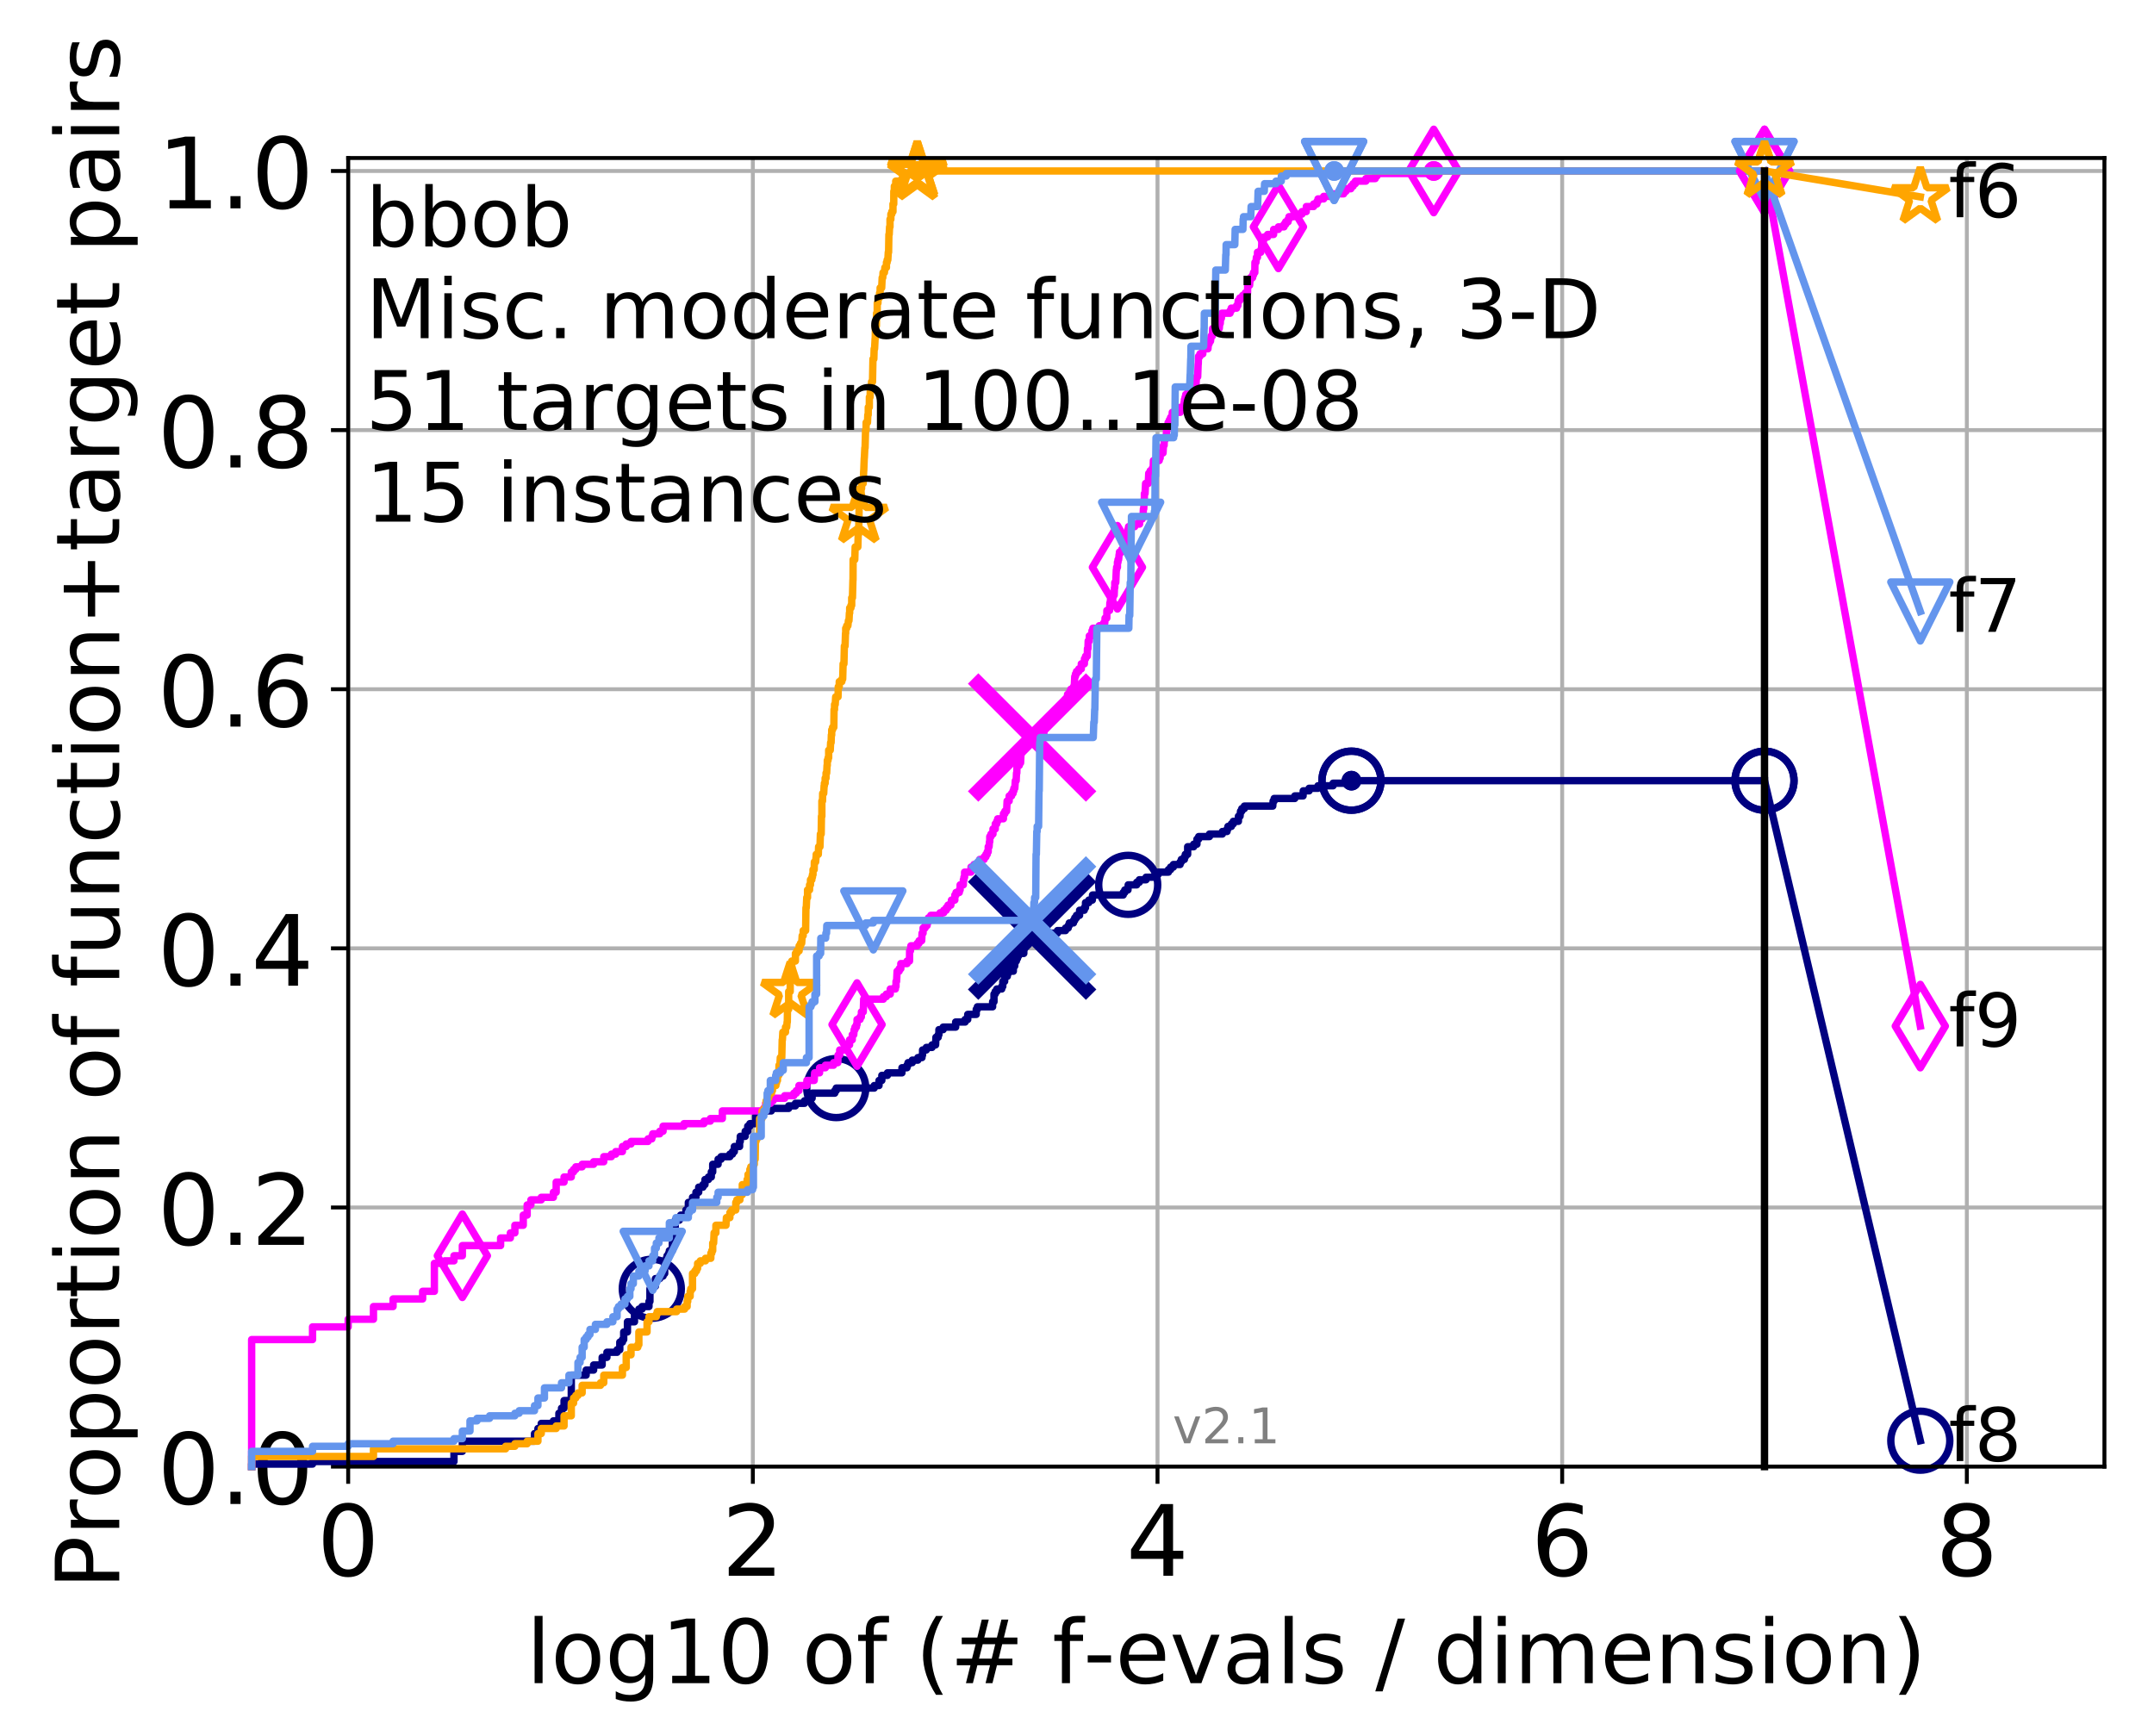 <?xml version="1.0" encoding="utf-8" standalone="no"?>
<!DOCTYPE svg PUBLIC "-//W3C//DTD SVG 1.1//EN"
  "http://www.w3.org/Graphics/SVG/1.1/DTD/svg11.dtd">
<!-- Created with matplotlib (http://matplotlib.org/) -->
<svg height="353pt" version="1.1" viewBox="0 0 438 353" width="438pt" xmlns="http://www.w3.org/2000/svg" xmlns:xlink="http://www.w3.org/1999/xlink">
 <defs>
  <style type="text/css">
*{stroke-linecap:butt;stroke-linejoin:round;}
  </style>
 </defs>
 <g id="figure_1">
  <g id="patch_1">
   <path d="M 0 353.222 
L 438.62 353.222 
L 438.62 0 
L 0 0 
z
" style="fill:#ffffff;"/>
  </g>
  <g id="axes_1">
   <g id="patch_2">
    <path d="M 70.8 298.245 
L 427.92 298.245 
L 427.92 32.133 
L 70.8 32.133 
z
" style="fill:#ffffff;"/>
   </g>
   <g id="matplotlib.axis_1">
    <g id="xtick_1">
     <g id="line2d_1">
      <path clip-path="url(#pd26c6c9029)" d="M 70.8 298.245 
L 70.8 32.133 
" style="fill:none;stroke:#b0b0b0;stroke-linecap:square;stroke-width:0.8;"/>
     </g>
     <g id="line2d_2">
      <defs>
       <path d="M 0 0 
L 0 3.5 
" id="mf4df047d17" style="stroke:#000000;stroke-width:0.8;"/>
      </defs>
      <g>
       <use style="stroke:#000000;stroke-width:0.8;" x="70.8" xlink:href="#mf4df047d17" y="298.245"/>
      </g>
     </g>
     <g id="text_1">
      <!-- 0 -->
      <defs>
       <path d="M 31.781 66.406 
Q 24.172 66.406 20.328 58.906 
Q 16.5 51.422 16.5 36.375 
Q 16.5 21.391 20.328 13.891 
Q 24.172 6.391 31.781 6.391 
Q 39.453 6.391 43.281 13.891 
Q 47.125 21.391 47.125 36.375 
Q 47.125 51.422 43.281 58.906 
Q 39.453 66.406 31.781 66.406 
z
M 31.781 74.219 
Q 44.047 74.219 50.516 64.516 
Q 56.984 54.828 56.984 36.375 
Q 56.984 17.969 50.516 8.266 
Q 44.047 -1.422 31.781 -1.422 
Q 19.531 -1.422 13.062 8.266 
Q 6.594 17.969 6.594 36.375 
Q 6.594 54.828 13.062 64.516 
Q 19.531 74.219 31.781 74.219 
z
" id="DejaVuSans-30"/>
      </defs>
      <g transform="translate(64.438 320.442)scale(0.2 -0.2)">
       <use xlink:href="#DejaVuSans-30"/>
      </g>
     </g>
    </g>
    <g id="xtick_2">
     <g id="line2d_3">
      <path clip-path="url(#pd26c6c9029)" d="M 153.086 298.245 
L 153.086 32.133 
" style="fill:none;stroke:#b0b0b0;stroke-linecap:square;stroke-width:0.8;"/>
     </g>
     <g id="line2d_4">
      <g>
       <use style="stroke:#000000;stroke-width:0.8;" x="153.086" xlink:href="#mf4df047d17" y="298.245"/>
      </g>
     </g>
     <g id="text_2">
      <!-- 2 -->
      <defs>
       <path d="M 19.188 8.297 
L 53.609 8.297 
L 53.609 0 
L 7.328 0 
L 7.328 8.297 
Q 12.938 14.109 22.625 23.891 
Q 32.328 33.688 34.812 36.531 
Q 39.547 41.844 41.422 45.531 
Q 43.312 49.219 43.312 52.781 
Q 43.312 58.594 39.234 62.25 
Q 35.156 65.922 28.609 65.922 
Q 23.969 65.922 18.812 64.312 
Q 13.672 62.703 7.812 59.422 
L 7.812 69.391 
Q 13.766 71.781 18.938 73 
Q 24.125 74.219 28.422 74.219 
Q 39.75 74.219 46.484 68.547 
Q 53.219 62.891 53.219 53.422 
Q 53.219 48.922 51.531 44.891 
Q 49.859 40.875 45.406 35.406 
Q 44.188 33.984 37.641 27.219 
Q 31.109 20.453 19.188 8.297 
z
" id="DejaVuSans-32"/>
      </defs>
      <g transform="translate(146.723 320.442)scale(0.2 -0.2)">
       <use xlink:href="#DejaVuSans-32"/>
      </g>
     </g>
    </g>
    <g id="xtick_3">
     <g id="line2d_5">
      <path clip-path="url(#pd26c6c9029)" d="M 235.371 298.245 
L 235.371 32.133 
" style="fill:none;stroke:#b0b0b0;stroke-linecap:square;stroke-width:0.8;"/>
     </g>
     <g id="line2d_6">
      <g>
       <use style="stroke:#000000;stroke-width:0.8;" x="235.371" xlink:href="#mf4df047d17" y="298.245"/>
      </g>
     </g>
     <g id="text_3">
      <!-- 4 -->
      <defs>
       <path d="M 37.797 64.312 
L 12.891 25.391 
L 37.797 25.391 
z
M 35.203 72.906 
L 47.609 72.906 
L 47.609 25.391 
L 58.016 25.391 
L 58.016 17.188 
L 47.609 17.188 
L 47.609 0 
L 37.797 0 
L 37.797 17.188 
L 4.891 17.188 
L 4.891 26.703 
z
" id="DejaVuSans-34"/>
      </defs>
      <g transform="translate(229.009 320.442)scale(0.2 -0.2)">
       <use xlink:href="#DejaVuSans-34"/>
      </g>
     </g>
    </g>
    <g id="xtick_4">
     <g id="line2d_7">
      <path clip-path="url(#pd26c6c9029)" d="M 317.657 298.245 
L 317.657 32.133 
" style="fill:none;stroke:#b0b0b0;stroke-linecap:square;stroke-width:0.8;"/>
     </g>
     <g id="line2d_8">
      <g>
       <use style="stroke:#000000;stroke-width:0.8;" x="317.657" xlink:href="#mf4df047d17" y="298.245"/>
      </g>
     </g>
     <g id="text_4">
      <!-- 6 -->
      <defs>
       <path d="M 33.016 40.375 
Q 26.375 40.375 22.484 35.828 
Q 18.609 31.297 18.609 23.391 
Q 18.609 15.531 22.484 10.953 
Q 26.375 6.391 33.016 6.391 
Q 39.656 6.391 43.531 10.953 
Q 47.406 15.531 47.406 23.391 
Q 47.406 31.297 43.531 35.828 
Q 39.656 40.375 33.016 40.375 
z
M 52.594 71.297 
L 52.594 62.312 
Q 48.875 64.062 45.094 64.984 
Q 41.312 65.922 37.594 65.922 
Q 27.828 65.922 22.672 59.328 
Q 17.531 52.734 16.797 39.406 
Q 19.672 43.656 24.016 45.922 
Q 28.375 48.188 33.594 48.188 
Q 44.578 48.188 50.953 41.516 
Q 57.328 34.859 57.328 23.391 
Q 57.328 12.156 50.688 5.359 
Q 44.047 -1.422 33.016 -1.422 
Q 20.359 -1.422 13.672 8.266 
Q 6.984 17.969 6.984 36.375 
Q 6.984 53.656 15.188 63.938 
Q 23.391 74.219 37.203 74.219 
Q 40.922 74.219 44.703 73.484 
Q 48.484 72.75 52.594 71.297 
z
" id="DejaVuSans-36"/>
      </defs>
      <g transform="translate(311.295 320.442)scale(0.2 -0.2)">
       <use xlink:href="#DejaVuSans-36"/>
      </g>
     </g>
    </g>
    <g id="xtick_5">
     <g id="line2d_9">
      <path clip-path="url(#pd26c6c9029)" d="M 399.943 298.245 
L 399.943 32.133 
" style="fill:none;stroke:#b0b0b0;stroke-linecap:square;stroke-width:0.8;"/>
     </g>
     <g id="line2d_10">
      <g>
       <use style="stroke:#000000;stroke-width:0.8;" x="399.943" xlink:href="#mf4df047d17" y="298.245"/>
      </g>
     </g>
     <g id="text_5">
      <!-- 8 -->
      <defs>
       <path d="M 31.781 34.625 
Q 24.75 34.625 20.719 30.859 
Q 16.703 27.094 16.703 20.516 
Q 16.703 13.922 20.719 10.156 
Q 24.75 6.391 31.781 6.391 
Q 38.812 6.391 42.859 10.172 
Q 46.922 13.969 46.922 20.516 
Q 46.922 27.094 42.891 30.859 
Q 38.875 34.625 31.781 34.625 
z
M 21.922 38.812 
Q 15.578 40.375 12.031 44.719 
Q 8.5 49.078 8.5 55.328 
Q 8.5 64.062 14.719 69.141 
Q 20.953 74.219 31.781 74.219 
Q 42.672 74.219 48.875 69.141 
Q 55.078 64.062 55.078 55.328 
Q 55.078 49.078 51.531 44.719 
Q 48 40.375 41.703 38.812 
Q 48.828 37.156 52.797 32.312 
Q 56.781 27.484 56.781 20.516 
Q 56.781 9.906 50.312 4.234 
Q 43.844 -1.422 31.781 -1.422 
Q 19.734 -1.422 13.25 4.234 
Q 6.781 9.906 6.781 20.516 
Q 6.781 27.484 10.781 32.312 
Q 14.797 37.156 21.922 38.812 
z
M 18.312 54.391 
Q 18.312 48.734 21.844 45.562 
Q 25.391 42.391 31.781 42.391 
Q 38.141 42.391 41.719 45.562 
Q 45.312 48.734 45.312 54.391 
Q 45.312 60.062 41.719 63.234 
Q 38.141 66.406 31.781 66.406 
Q 25.391 66.406 21.844 63.234 
Q 18.312 60.062 18.312 54.391 
z
" id="DejaVuSans-38"/>
      </defs>
      <g transform="translate(393.58 320.442)scale(0.2 -0.2)">
       <use xlink:href="#DejaVuSans-38"/>
      </g>
     </g>
    </g>
    <g id="text_6">
     <!-- log10 of (# f-evals / dimension) -->
     <defs>
      <path d="M 9.422 75.984 
L 18.406 75.984 
L 18.406 0 
L 9.422 0 
z
" id="DejaVuSans-6c"/>
      <path d="M 30.609 48.391 
Q 23.391 48.391 19.188 42.75 
Q 14.984 37.109 14.984 27.297 
Q 14.984 17.484 19.156 11.844 
Q 23.344 6.203 30.609 6.203 
Q 37.797 6.203 41.984 11.859 
Q 46.188 17.531 46.188 27.297 
Q 46.188 37.016 41.984 42.703 
Q 37.797 48.391 30.609 48.391 
z
M 30.609 56 
Q 42.328 56 49.016 48.375 
Q 55.719 40.766 55.719 27.297 
Q 55.719 13.875 49.016 6.219 
Q 42.328 -1.422 30.609 -1.422 
Q 18.844 -1.422 12.172 6.219 
Q 5.516 13.875 5.516 27.297 
Q 5.516 40.766 12.172 48.375 
Q 18.844 56 30.609 56 
z
" id="DejaVuSans-6f"/>
      <path d="M 45.406 27.984 
Q 45.406 37.75 41.375 43.109 
Q 37.359 48.484 30.078 48.484 
Q 22.859 48.484 18.828 43.109 
Q 14.797 37.75 14.797 27.984 
Q 14.797 18.266 18.828 12.891 
Q 22.859 7.516 30.078 7.516 
Q 37.359 7.516 41.375 12.891 
Q 45.406 18.266 45.406 27.984 
z
M 54.391 6.781 
Q 54.391 -7.172 48.188 -13.984 
Q 42 -20.797 29.203 -20.797 
Q 24.469 -20.797 20.266 -20.094 
Q 16.062 -19.391 12.109 -17.922 
L 12.109 -9.188 
Q 16.062 -11.328 19.922 -12.344 
Q 23.781 -13.375 27.781 -13.375 
Q 36.625 -13.375 41.016 -8.766 
Q 45.406 -4.156 45.406 5.172 
L 45.406 9.625 
Q 42.625 4.781 38.281 2.391 
Q 33.938 0 27.875 0 
Q 17.828 0 11.672 7.656 
Q 5.516 15.328 5.516 27.984 
Q 5.516 40.672 11.672 48.328 
Q 17.828 56 27.875 56 
Q 33.938 56 38.281 53.609 
Q 42.625 51.219 45.406 46.391 
L 45.406 54.688 
L 54.391 54.688 
z
" id="DejaVuSans-67"/>
      <path d="M 12.406 8.297 
L 28.516 8.297 
L 28.516 63.922 
L 10.984 60.406 
L 10.984 69.391 
L 28.422 72.906 
L 38.281 72.906 
L 38.281 8.297 
L 54.391 8.297 
L 54.391 0 
L 12.406 0 
z
" id="DejaVuSans-31"/>
      <path id="DejaVuSans-20"/>
      <path d="M 37.109 75.984 
L 37.109 68.5 
L 28.516 68.5 
Q 23.688 68.5 21.797 66.547 
Q 19.922 64.594 19.922 59.516 
L 19.922 54.688 
L 34.719 54.688 
L 34.719 47.703 
L 19.922 47.703 
L 19.922 0 
L 10.891 0 
L 10.891 47.703 
L 2.297 47.703 
L 2.297 54.688 
L 10.891 54.688 
L 10.891 58.5 
Q 10.891 67.625 15.141 71.797 
Q 19.391 75.984 28.609 75.984 
z
" id="DejaVuSans-66"/>
      <path d="M 31 75.875 
Q 24.469 64.656 21.281 53.656 
Q 18.109 42.672 18.109 31.391 
Q 18.109 20.125 21.312 9.062 
Q 24.516 -2 31 -13.188 
L 23.188 -13.188 
Q 15.875 -1.703 12.234 9.375 
Q 8.594 20.453 8.594 31.391 
Q 8.594 42.281 12.203 53.312 
Q 15.828 64.359 23.188 75.875 
z
" id="DejaVuSans-28"/>
      <path d="M 51.125 44 
L 36.922 44 
L 32.812 27.688 
L 47.125 27.688 
z
M 43.797 71.781 
L 38.719 51.516 
L 52.984 51.516 
L 58.109 71.781 
L 65.922 71.781 
L 60.891 51.516 
L 76.125 51.516 
L 76.125 44 
L 58.984 44 
L 54.984 27.688 
L 70.516 27.688 
L 70.516 20.219 
L 53.078 20.219 
L 48 0 
L 40.188 0 
L 45.219 20.219 
L 30.906 20.219 
L 25.875 0 
L 18.016 0 
L 23.094 20.219 
L 7.719 20.219 
L 7.719 27.688 
L 24.906 27.688 
L 29 44 
L 13.281 44 
L 13.281 51.516 
L 30.906 51.516 
L 35.891 71.781 
z
" id="DejaVuSans-23"/>
      <path d="M 4.891 31.391 
L 31.203 31.391 
L 31.203 23.391 
L 4.891 23.391 
z
" id="DejaVuSans-2d"/>
      <path d="M 56.203 29.594 
L 56.203 25.203 
L 14.891 25.203 
Q 15.484 15.922 20.484 11.062 
Q 25.484 6.203 34.422 6.203 
Q 39.594 6.203 44.453 7.469 
Q 49.312 8.734 54.109 11.281 
L 54.109 2.781 
Q 49.266 0.734 44.188 -0.344 
Q 39.109 -1.422 33.891 -1.422 
Q 20.797 -1.422 13.156 6.188 
Q 5.516 13.812 5.516 26.812 
Q 5.516 40.234 12.766 48.109 
Q 20.016 56 32.328 56 
Q 43.359 56 49.781 48.891 
Q 56.203 41.797 56.203 29.594 
z
M 47.219 32.234 
Q 47.125 39.594 43.094 43.984 
Q 39.062 48.391 32.422 48.391 
Q 24.906 48.391 20.391 44.141 
Q 15.875 39.891 15.188 32.172 
z
" id="DejaVuSans-65"/>
      <path d="M 2.984 54.688 
L 12.5 54.688 
L 29.594 8.797 
L 46.688 54.688 
L 56.203 54.688 
L 35.688 0 
L 23.484 0 
z
" id="DejaVuSans-76"/>
      <path d="M 34.281 27.484 
Q 23.391 27.484 19.188 25 
Q 14.984 22.516 14.984 16.5 
Q 14.984 11.719 18.141 8.906 
Q 21.297 6.109 26.703 6.109 
Q 34.188 6.109 38.703 11.406 
Q 43.219 16.703 43.219 25.484 
L 43.219 27.484 
z
M 52.203 31.203 
L 52.203 0 
L 43.219 0 
L 43.219 8.297 
Q 40.141 3.328 35.547 0.953 
Q 30.953 -1.422 24.312 -1.422 
Q 15.922 -1.422 10.953 3.297 
Q 6 8.016 6 15.922 
Q 6 25.141 12.172 29.828 
Q 18.359 34.516 30.609 34.516 
L 43.219 34.516 
L 43.219 35.406 
Q 43.219 41.609 39.141 45 
Q 35.062 48.391 27.688 48.391 
Q 23 48.391 18.547 47.266 
Q 14.109 46.141 10.016 43.891 
L 10.016 52.203 
Q 14.938 54.109 19.578 55.047 
Q 24.219 56 28.609 56 
Q 40.484 56 46.344 49.844 
Q 52.203 43.703 52.203 31.203 
z
" id="DejaVuSans-61"/>
      <path d="M 44.281 53.078 
L 44.281 44.578 
Q 40.484 46.531 36.375 47.5 
Q 32.281 48.484 27.875 48.484 
Q 21.188 48.484 17.844 46.438 
Q 14.5 44.391 14.5 40.281 
Q 14.5 37.156 16.891 35.375 
Q 19.281 33.594 26.516 31.984 
L 29.594 31.297 
Q 39.156 29.25 43.188 25.516 
Q 47.219 21.781 47.219 15.094 
Q 47.219 7.469 41.188 3.016 
Q 35.156 -1.422 24.609 -1.422 
Q 20.219 -1.422 15.453 -0.562 
Q 10.688 0.297 5.422 2 
L 5.422 11.281 
Q 10.406 8.688 15.234 7.391 
Q 20.062 6.109 24.812 6.109 
Q 31.156 6.109 34.562 8.281 
Q 37.984 10.453 37.984 14.406 
Q 37.984 18.062 35.516 20.016 
Q 33.062 21.969 24.703 23.781 
L 21.578 24.516 
Q 13.234 26.266 9.516 29.906 
Q 5.812 33.547 5.812 39.891 
Q 5.812 47.609 11.281 51.797 
Q 16.75 56 26.812 56 
Q 31.781 56 36.172 55.266 
Q 40.578 54.547 44.281 53.078 
z
" id="DejaVuSans-73"/>
      <path d="M 25.391 72.906 
L 33.688 72.906 
L 8.297 -9.281 
L 0 -9.281 
z
" id="DejaVuSans-2f"/>
      <path d="M 45.406 46.391 
L 45.406 75.984 
L 54.391 75.984 
L 54.391 0 
L 45.406 0 
L 45.406 8.203 
Q 42.578 3.328 38.25 0.953 
Q 33.938 -1.422 27.875 -1.422 
Q 17.969 -1.422 11.734 6.484 
Q 5.516 14.406 5.516 27.297 
Q 5.516 40.188 11.734 48.094 
Q 17.969 56 27.875 56 
Q 33.938 56 38.25 53.625 
Q 42.578 51.266 45.406 46.391 
z
M 14.797 27.297 
Q 14.797 17.391 18.875 11.75 
Q 22.953 6.109 30.078 6.109 
Q 37.203 6.109 41.297 11.75 
Q 45.406 17.391 45.406 27.297 
Q 45.406 37.203 41.297 42.844 
Q 37.203 48.484 30.078 48.484 
Q 22.953 48.484 18.875 42.844 
Q 14.797 37.203 14.797 27.297 
z
" id="DejaVuSans-64"/>
      <path d="M 9.422 54.688 
L 18.406 54.688 
L 18.406 0 
L 9.422 0 
z
M 9.422 75.984 
L 18.406 75.984 
L 18.406 64.594 
L 9.422 64.594 
z
" id="DejaVuSans-69"/>
      <path d="M 52 44.188 
Q 55.375 50.25 60.062 53.125 
Q 64.75 56 71.094 56 
Q 79.641 56 84.281 50.016 
Q 88.922 44.047 88.922 33.016 
L 88.922 0 
L 79.891 0 
L 79.891 32.719 
Q 79.891 40.578 77.094 44.375 
Q 74.312 48.188 68.609 48.188 
Q 61.625 48.188 57.562 43.547 
Q 53.516 38.922 53.516 30.906 
L 53.516 0 
L 44.484 0 
L 44.484 32.719 
Q 44.484 40.625 41.703 44.406 
Q 38.922 48.188 33.109 48.188 
Q 26.219 48.188 22.156 43.531 
Q 18.109 38.875 18.109 30.906 
L 18.109 0 
L 9.078 0 
L 9.078 54.688 
L 18.109 54.688 
L 18.109 46.188 
Q 21.188 51.219 25.484 53.609 
Q 29.781 56 35.688 56 
Q 41.656 56 45.828 52.969 
Q 50 49.953 52 44.188 
z
" id="DejaVuSans-6d"/>
      <path d="M 54.891 33.016 
L 54.891 0 
L 45.906 0 
L 45.906 32.719 
Q 45.906 40.484 42.875 44.328 
Q 39.844 48.188 33.797 48.188 
Q 26.516 48.188 22.312 43.547 
Q 18.109 38.922 18.109 30.906 
L 18.109 0 
L 9.078 0 
L 9.078 54.688 
L 18.109 54.688 
L 18.109 46.188 
Q 21.344 51.125 25.703 53.562 
Q 30.078 56 35.797 56 
Q 45.219 56 50.047 50.172 
Q 54.891 44.344 54.891 33.016 
z
" id="DejaVuSans-6e"/>
      <path d="M 8.016 75.875 
L 15.828 75.875 
Q 23.141 64.359 26.781 53.312 
Q 30.422 42.281 30.422 31.391 
Q 30.422 20.453 26.781 9.375 
Q 23.141 -1.703 15.828 -13.188 
L 8.016 -13.188 
Q 14.5 -2 17.703 9.062 
Q 20.906 20.125 20.906 31.391 
Q 20.906 42.672 17.703 53.656 
Q 14.5 64.656 8.016 75.875 
z
" id="DejaVuSans-29"/>
     </defs>
     <g transform="translate(107.015 342.279)scale(0.18 -0.18)">
      <use xlink:href="#DejaVuSans-6c"/>
      <use x="27.783" xlink:href="#DejaVuSans-6f"/>
      <use x="88.965" xlink:href="#DejaVuSans-67"/>
      <use x="152.441" xlink:href="#DejaVuSans-31"/>
      <use x="216.064" xlink:href="#DejaVuSans-30"/>
      <use x="279.688" xlink:href="#DejaVuSans-20"/>
      <use x="311.475" xlink:href="#DejaVuSans-6f"/>
      <use x="372.656" xlink:href="#DejaVuSans-66"/>
      <use x="407.861" xlink:href="#DejaVuSans-20"/>
      <use x="439.648" xlink:href="#DejaVuSans-28"/>
      <use x="478.662" xlink:href="#DejaVuSans-23"/>
      <use x="562.451" xlink:href="#DejaVuSans-20"/>
      <use x="594.238" xlink:href="#DejaVuSans-66"/>
      <use x="629.365" xlink:href="#DejaVuSans-2d"/>
      <use x="665.449" xlink:href="#DejaVuSans-65"/>
      <use x="726.973" xlink:href="#DejaVuSans-76"/>
      <use x="786.152" xlink:href="#DejaVuSans-61"/>
      <use x="847.432" xlink:href="#DejaVuSans-6c"/>
      <use x="875.215" xlink:href="#DejaVuSans-73"/>
      <use x="927.314" xlink:href="#DejaVuSans-20"/>
      <use x="959.102" xlink:href="#DejaVuSans-2f"/>
      <use x="992.793" xlink:href="#DejaVuSans-20"/>
      <use x="1024.58" xlink:href="#DejaVuSans-64"/>
      <use x="1088.057" xlink:href="#DejaVuSans-69"/>
      <use x="1115.84" xlink:href="#DejaVuSans-6d"/>
      <use x="1213.252" xlink:href="#DejaVuSans-65"/>
      <use x="1274.775" xlink:href="#DejaVuSans-6e"/>
      <use x="1338.154" xlink:href="#DejaVuSans-73"/>
      <use x="1390.254" xlink:href="#DejaVuSans-69"/>
      <use x="1418.037" xlink:href="#DejaVuSans-6f"/>
      <use x="1479.219" xlink:href="#DejaVuSans-6e"/>
      <use x="1542.598" xlink:href="#DejaVuSans-29"/>
     </g>
    </g>
   </g>
   <g id="matplotlib.axis_2">
    <g id="ytick_1">
     <g id="line2d_11">
      <path clip-path="url(#pd26c6c9029)" d="M 70.8 298.245 
L 427.92 298.245 
" style="fill:none;stroke:#b0b0b0;stroke-linecap:square;stroke-width:0.8;"/>
     </g>
     <g id="line2d_12">
      <defs>
       <path d="M 0 0 
L -3.5 0 
" id="m8d711166f2" style="stroke:#000000;stroke-width:0.8;"/>
      </defs>
      <g>
       <use style="stroke:#000000;stroke-width:0.8;" x="70.8" xlink:href="#m8d711166f2" y="298.245"/>
      </g>
     </g>
     <g id="text_7">
      <!-- 0.0 -->
      <defs>
       <path d="M 10.688 12.406 
L 21 12.406 
L 21 0 
L 10.688 0 
z
" id="DejaVuSans-2e"/>
      </defs>
      <g transform="translate(31.994 305.844)scale(0.2 -0.2)">
       <use xlink:href="#DejaVuSans-30"/>
       <use x="63.623" xlink:href="#DejaVuSans-2e"/>
       <use x="95.41" xlink:href="#DejaVuSans-30"/>
      </g>
     </g>
    </g>
    <g id="ytick_2">
     <g id="line2d_13">
      <path clip-path="url(#pd26c6c9029)" d="M 70.8 245.55 
L 427.92 245.55 
" style="fill:none;stroke:#b0b0b0;stroke-linecap:square;stroke-width:0.8;"/>
     </g>
     <g id="line2d_14">
      <g>
       <use style="stroke:#000000;stroke-width:0.8;" x="70.8" xlink:href="#m8d711166f2" y="245.55"/>
      </g>
     </g>
     <g id="text_8">
      <!-- 0.2 -->
      <g transform="translate(31.994 253.148)scale(0.2 -0.2)">
       <use xlink:href="#DejaVuSans-30"/>
       <use x="63.623" xlink:href="#DejaVuSans-2e"/>
       <use x="95.41" xlink:href="#DejaVuSans-32"/>
      </g>
     </g>
    </g>
    <g id="ytick_3">
     <g id="line2d_15">
      <path clip-path="url(#pd26c6c9029)" d="M 70.8 192.854 
L 427.92 192.854 
" style="fill:none;stroke:#b0b0b0;stroke-linecap:square;stroke-width:0.8;"/>
     </g>
     <g id="line2d_16">
      <g>
       <use style="stroke:#000000;stroke-width:0.8;" x="70.8" xlink:href="#m8d711166f2" y="192.854"/>
      </g>
     </g>
     <g id="text_9">
      <!-- 0.4 -->
      <g transform="translate(31.994 200.453)scale(0.2 -0.2)">
       <use xlink:href="#DejaVuSans-30"/>
       <use x="63.623" xlink:href="#DejaVuSans-2e"/>
       <use x="95.41" xlink:href="#DejaVuSans-34"/>
      </g>
     </g>
    </g>
    <g id="ytick_4">
     <g id="line2d_17">
      <path clip-path="url(#pd26c6c9029)" d="M 70.8 140.159 
L 427.92 140.159 
" style="fill:none;stroke:#b0b0b0;stroke-linecap:square;stroke-width:0.8;"/>
     </g>
     <g id="line2d_18">
      <g>
       <use style="stroke:#000000;stroke-width:0.8;" x="70.8" xlink:href="#m8d711166f2" y="140.159"/>
      </g>
     </g>
     <g id="text_10">
      <!-- 0.6 -->
      <g transform="translate(31.994 147.757)scale(0.2 -0.2)">
       <use xlink:href="#DejaVuSans-30"/>
       <use x="63.623" xlink:href="#DejaVuSans-2e"/>
       <use x="95.41" xlink:href="#DejaVuSans-36"/>
      </g>
     </g>
    </g>
    <g id="ytick_5">
     <g id="line2d_19">
      <path clip-path="url(#pd26c6c9029)" d="M 70.8 87.464 
L 427.92 87.464 
" style="fill:none;stroke:#b0b0b0;stroke-linecap:square;stroke-width:0.8;"/>
     </g>
     <g id="line2d_20">
      <g>
       <use style="stroke:#000000;stroke-width:0.8;" x="70.8" xlink:href="#m8d711166f2" y="87.464"/>
      </g>
     </g>
     <g id="text_11">
      <!-- 0.8 -->
      <g transform="translate(31.994 95.062)scale(0.2 -0.2)">
       <use xlink:href="#DejaVuSans-30"/>
       <use x="63.623" xlink:href="#DejaVuSans-2e"/>
       <use x="95.41" xlink:href="#DejaVuSans-38"/>
      </g>
     </g>
    </g>
    <g id="ytick_6">
     <g id="line2d_21">
      <path clip-path="url(#pd26c6c9029)" d="M 70.8 34.768 
L 427.92 34.768 
" style="fill:none;stroke:#b0b0b0;stroke-linecap:square;stroke-width:0.8;"/>
     </g>
     <g id="line2d_22">
      <g>
       <use style="stroke:#000000;stroke-width:0.8;" x="70.8" xlink:href="#m8d711166f2" y="34.768"/>
      </g>
     </g>
     <g id="text_12">
      <!-- 1.0 -->
      <g transform="translate(31.994 42.367)scale(0.2 -0.2)">
       <use xlink:href="#DejaVuSans-31"/>
       <use x="63.623" xlink:href="#DejaVuSans-2e"/>
       <use x="95.41" xlink:href="#DejaVuSans-30"/>
      </g>
     </g>
    </g>
    <g id="text_13">
     <!-- Proportion of function+target pairs -->
     <defs>
      <path d="M 19.672 64.797 
L 19.672 37.406 
L 32.078 37.406 
Q 38.969 37.406 42.719 40.969 
Q 46.484 44.531 46.484 51.125 
Q 46.484 57.672 42.719 61.234 
Q 38.969 64.797 32.078 64.797 
z
M 9.812 72.906 
L 32.078 72.906 
Q 44.344 72.906 50.609 67.359 
Q 56.891 61.812 56.891 51.125 
Q 56.891 40.328 50.609 34.812 
Q 44.344 29.297 32.078 29.297 
L 19.672 29.297 
L 19.672 0 
L 9.812 0 
z
" id="DejaVuSans-50"/>
      <path d="M 41.109 46.297 
Q 39.594 47.172 37.812 47.578 
Q 36.031 48 33.891 48 
Q 26.266 48 22.188 43.047 
Q 18.109 38.094 18.109 28.812 
L 18.109 0 
L 9.078 0 
L 9.078 54.688 
L 18.109 54.688 
L 18.109 46.188 
Q 20.953 51.172 25.484 53.578 
Q 30.031 56 36.531 56 
Q 37.453 56 38.578 55.875 
Q 39.703 55.766 41.062 55.516 
z
" id="DejaVuSans-72"/>
      <path d="M 18.109 8.203 
L 18.109 -20.797 
L 9.078 -20.797 
L 9.078 54.688 
L 18.109 54.688 
L 18.109 46.391 
Q 20.953 51.266 25.266 53.625 
Q 29.594 56 35.594 56 
Q 45.562 56 51.781 48.094 
Q 58.016 40.188 58.016 27.297 
Q 58.016 14.406 51.781 6.484 
Q 45.562 -1.422 35.594 -1.422 
Q 29.594 -1.422 25.266 0.953 
Q 20.953 3.328 18.109 8.203 
z
M 48.688 27.297 
Q 48.688 37.203 44.609 42.844 
Q 40.531 48.484 33.406 48.484 
Q 26.266 48.484 22.188 42.844 
Q 18.109 37.203 18.109 27.297 
Q 18.109 17.391 22.188 11.75 
Q 26.266 6.109 33.406 6.109 
Q 40.531 6.109 44.609 11.75 
Q 48.688 17.391 48.688 27.297 
z
" id="DejaVuSans-70"/>
      <path d="M 18.312 70.219 
L 18.312 54.688 
L 36.812 54.688 
L 36.812 47.703 
L 18.312 47.703 
L 18.312 18.016 
Q 18.312 11.328 20.141 9.422 
Q 21.969 7.516 27.594 7.516 
L 36.812 7.516 
L 36.812 0 
L 27.594 0 
Q 17.188 0 13.234 3.875 
Q 9.281 7.766 9.281 18.016 
L 9.281 47.703 
L 2.688 47.703 
L 2.688 54.688 
L 9.281 54.688 
L 9.281 70.219 
z
" id="DejaVuSans-74"/>
      <path d="M 8.5 21.578 
L 8.5 54.688 
L 17.484 54.688 
L 17.484 21.922 
Q 17.484 14.156 20.5 10.266 
Q 23.531 6.391 29.594 6.391 
Q 36.859 6.391 41.078 11.031 
Q 45.312 15.672 45.312 23.688 
L 45.312 54.688 
L 54.297 54.688 
L 54.297 0 
L 45.312 0 
L 45.312 8.406 
Q 42.047 3.422 37.719 1 
Q 33.406 -1.422 27.688 -1.422 
Q 18.266 -1.422 13.375 4.438 
Q 8.5 10.297 8.5 21.578 
z
M 31.109 56 
z
" id="DejaVuSans-75"/>
      <path d="M 48.781 52.594 
L 48.781 44.188 
Q 44.969 46.297 41.141 47.344 
Q 37.312 48.391 33.406 48.391 
Q 24.656 48.391 19.812 42.844 
Q 14.984 37.312 14.984 27.297 
Q 14.984 17.281 19.812 11.734 
Q 24.656 6.203 33.406 6.203 
Q 37.312 6.203 41.141 7.25 
Q 44.969 8.297 48.781 10.406 
L 48.781 2.094 
Q 45.016 0.344 40.984 -0.531 
Q 36.969 -1.422 32.422 -1.422 
Q 20.062 -1.422 12.781 6.344 
Q 5.516 14.109 5.516 27.297 
Q 5.516 40.672 12.859 48.328 
Q 20.219 56 33.016 56 
Q 37.156 56 41.109 55.141 
Q 45.062 54.297 48.781 52.594 
z
" id="DejaVuSans-63"/>
      <path d="M 46 62.703 
L 46 35.5 
L 73.188 35.5 
L 73.188 27.203 
L 46 27.203 
L 46 0 
L 37.797 0 
L 37.797 27.203 
L 10.594 27.203 
L 10.594 35.5 
L 37.797 35.5 
L 37.797 62.703 
z
" id="DejaVuSans-2b"/>
     </defs>
     <g transform="translate(24.25 323.179)rotate(-90)scale(0.18 -0.18)">
      <use xlink:href="#DejaVuSans-50"/>
      <use x="60.287" xlink:href="#DejaVuSans-72"/>
      <use x="101.369" xlink:href="#DejaVuSans-6f"/>
      <use x="162.551" xlink:href="#DejaVuSans-70"/>
      <use x="226.027" xlink:href="#DejaVuSans-6f"/>
      <use x="287.209" xlink:href="#DejaVuSans-72"/>
      <use x="328.322" xlink:href="#DejaVuSans-74"/>
      <use x="367.531" xlink:href="#DejaVuSans-69"/>
      <use x="395.314" xlink:href="#DejaVuSans-6f"/>
      <use x="456.496" xlink:href="#DejaVuSans-6e"/>
      <use x="519.875" xlink:href="#DejaVuSans-20"/>
      <use x="551.662" xlink:href="#DejaVuSans-6f"/>
      <use x="612.844" xlink:href="#DejaVuSans-66"/>
      <use x="648.049" xlink:href="#DejaVuSans-20"/>
      <use x="679.836" xlink:href="#DejaVuSans-66"/>
      <use x="715.041" xlink:href="#DejaVuSans-75"/>
      <use x="778.42" xlink:href="#DejaVuSans-6e"/>
      <use x="841.799" xlink:href="#DejaVuSans-63"/>
      <use x="896.779" xlink:href="#DejaVuSans-74"/>
      <use x="935.988" xlink:href="#DejaVuSans-69"/>
      <use x="963.771" xlink:href="#DejaVuSans-6f"/>
      <use x="1024.953" xlink:href="#DejaVuSans-6e"/>
      <use x="1088.332" xlink:href="#DejaVuSans-2b"/>
      <use x="1172.121" xlink:href="#DejaVuSans-74"/>
      <use x="1211.33" xlink:href="#DejaVuSans-61"/>
      <use x="1272.609" xlink:href="#DejaVuSans-72"/>
      <use x="1313.707" xlink:href="#DejaVuSans-67"/>
      <use x="1377.184" xlink:href="#DejaVuSans-65"/>
      <use x="1438.707" xlink:href="#DejaVuSans-74"/>
      <use x="1477.916" xlink:href="#DejaVuSans-20"/>
      <use x="1509.703" xlink:href="#DejaVuSans-70"/>
      <use x="1573.18" xlink:href="#DejaVuSans-61"/>
      <use x="1634.459" xlink:href="#DejaVuSans-69"/>
      <use x="1662.242" xlink:href="#DejaVuSans-72"/>
      <use x="1703.355" xlink:href="#DejaVuSans-73"/>
     </g>
    </g>
   </g>
   <g id="line2d_23">
    <defs>
     <path d="M 0 1.5 
C 0.398 1.5 0.779 1.342 1.061 1.061 
C 1.342 0.779 1.5 0.398 1.5 0 
C 1.5 -0.398 1.342 -0.779 1.061 -1.061 
C 0.779 -1.342 0.398 -1.5 0 -1.5 
C -0.398 -1.5 -0.779 -1.342 -1.061 -1.061 
C -1.342 -0.779 -1.5 -0.398 -1.5 0 
C -1.5 0.398 -1.342 0.779 -1.061 1.061 
C -0.779 1.342 -0.398 1.5 0 1.5 
z
" id="mab126534e9" style="stroke:#000080;"/>
    </defs>
    <g>
     <use style="fill:#000080;stroke:#000080;" x="274.81" xlink:href="#mab126534e9" y="158.757"/>
     <use style="fill:#000080;stroke:#000080;" x="274.81" xlink:href="#mab126534e9" y="158.757"/>
    </g>
   </g>
   <g id="line2d_24">
    <path d="M 51.17 298.245 
L 51.17 297.729 
L 63.555 297.729 
L 63.555 297.212 
L 92.313 297.212 
L 92.313 295.146 
L 94.016 295.146 
L 94.016 293.079 
L 108.685 293.079 
L 108.685 291.529 
L 109.386 291.529 
L 109.386 290.496 
L 110.06 290.496 
L 110.06 289.463 
L 112.529 289.463 
L 112.529 288.946 
L 113.646 288.946 
L 113.646 287.396 
L 114.179 287.396 
L 114.179 286.363 
L 114.697 286.363 
L 114.697 284.813 
L 116.167 284.813 
L 116.167 279.647 
L 119.188 279.647 
L 119.188 278.614 
L 120.709 278.614 
L 120.709 277.58 
L 122.445 277.58 
L 122.445 276.031 
L 123.412 276.031 
L 123.412 274.997 
L 125.481 274.997 
L 125.481 274.481 
L 126.031 274.481 
L 126.031 272.931 
L 126.565 272.931 
L 126.565 272.414 
L 126.825 272.414 
L 126.825 270.864 
L 127.586 270.864 
L 127.586 268.798 
L 129.016 268.798 
L 129.016 267.248 
L 129.91 267.248 
L 129.91 266.215 
L 130.552 266.215 
L 130.552 265.698 
L 131.966 265.698 
L 131.966 264.665 
L 132.159 264.665 
L 132.159 262.082 
L 132.539 262.082 
L 132.539 261.565 
L 133.276 261.565 
L 133.276 260.015 
L 134.156 260.015 
L 134.156 259.499 
L 134.831 259.499 
L 134.831 258.982 
L 135.159 258.982 
L 135.159 256.399 
L 135.481 256.399 
L 135.481 255.882 
L 135.639 255.882 
L 135.639 255.366 
L 135.953 255.366 
L 135.953 254.849 
L 136.108 254.849 
L 136.108 254.333 
L 136.713 254.333 
L 136.713 252.783 
L 136.862 252.783 
L 136.862 252.266 
L 137.299 252.266 
L 137.299 248.133 
L 138.144 248.133 
L 138.144 247.616 
L 138.416 247.616 
L 138.416 247.1 
L 139.468 247.1 
L 139.468 246.067 
L 139.971 246.067 
L 139.971 244.517 
L 140.819 244.517 
L 140.819 243.483 
L 141.515 243.483 
L 141.515 242.45 
L 142.076 242.45 
L 142.076 241.417 
L 142.937 241.417 
L 142.937 240.9 
L 143.352 240.9 
L 143.352 239.867 
L 144.057 239.867 
L 144.057 239.35 
L 144.64 239.35 
L 144.64 238.317 
L 144.924 238.317 
L 144.924 236.767 
L 146.019 236.767 
L 146.019 235.734 
L 146.627 235.734 
L 146.627 235.217 
L 148.416 235.217 
L 148.416 234.701 
L 148.949 234.701 
L 148.949 234.184 
L 149.321 234.184 
L 149.321 233.151 
L 150.391 233.151 
L 150.391 232.118 
L 150.529 232.118 
L 150.529 231.085 
L 151.531 231.085 
L 151.531 230.051 
L 152.043 230.051 
L 152.043 229.018 
L 152.48 229.018 
L 152.48 228.501 
L 153.672 228.501 
L 153.672 226.952 
L 154.734 226.952 
L 154.734 226.435 
L 155.004 226.435 
L 155.004 225.918 
L 156.833 225.918 
L 156.833 225.402 
L 160.37 225.402 
L 160.37 224.885 
L 161.742 224.885 
L 161.742 224.368 
L 163.588 224.368 
L 163.588 223.852 
L 164.523 223.852 
L 164.523 223.335 
L 165.14 223.335 
L 165.14 222.302 
L 169.742 222.302 
L 169.742 221.785 
L 170.044 221.785 
L 170.044 221.269 
L 177.767 221.269 
L 177.767 220.752 
L 178.742 220.752 
L 178.742 219.719 
L 179.314 219.719 
L 179.314 218.686 
L 180.457 218.686 
L 180.457 218.169 
L 183.405 218.169 
L 183.405 217.136 
L 184.423 217.136 
L 184.423 216.619 
L 184.639 216.619 
L 184.639 216.102 
L 185.504 216.102 
L 185.504 215.586 
L 186.641 215.586 
L 186.641 215.069 
L 187.477 215.069 
L 187.477 214.553 
L 187.598 214.553 
L 187.598 213.519 
L 188.359 213.519 
L 188.359 213.003 
L 189.52 213.003 
L 189.52 212.486 
L 190.249 212.486 
L 190.316 210.936 
L 190.77 210.936 
L 190.77 210.42 
L 190.921 210.42 
L 190.921 209.386 
L 191.781 209.386 
L 191.781 208.87 
L 194.324 208.87 
L 194.324 207.837 
L 196.248 207.837 
L 196.248 207.32 
L 196.783 207.32 
L 196.783 206.287 
L 198.509 206.287 
L 198.509 205.253 
L 198.742 205.253 
L 198.742 204.737 
L 201.843 204.737 
L 201.843 203.704 
L 202.121 203.704 
L 202.121 202.154 
L 202.357 202.154 
L 202.357 201.637 
L 202.694 201.637 
L 202.694 201.12 
L 203.692 201.12 
L 203.692 200.604 
L 203.908 200.604 
L 203.908 199.571 
L 204.289 199.571 
L 204.289 198.537 
L 204.83 198.537 
L 204.83 198.021 
L 204.987 198.021 
L 204.987 197.504 
L 206.054 197.504 
L 206.054 196.471 
L 206.326 196.471 
L 206.41 195.438 
L 206.67 195.438 
L 206.67 194.921 
L 206.892 194.921 
L 206.892 194.404 
L 207.128 194.404 
L 207.128 193.888 
L 208.184 193.888 
L 208.205 191.305 
L 208.564 191.305 
L 208.564 190.788 
L 209.106 190.788 
L 209.106 190.271 
L 213.024 190.271 
L 213.024 189.755 
L 215.032 189.755 
L 215.032 189.238 
L 216.669 189.238 
L 216.669 188.722 
L 217.211 188.722 
L 217.211 188.205 
L 217.43 188.205 
L 217.43 187.688 
L 218.282 187.688 
L 218.282 187.172 
L 218.545 187.172 
L 218.545 186.655 
L 218.893 186.655 
L 218.893 186.138 
L 219.524 186.138 
L 219.524 185.105 
L 220.473 185.105 
L 220.473 184.589 
L 220.729 184.589 
L 220.729 183.555 
L 221.403 183.555 
L 221.403 183.039 
L 222.12 183.039 
L 222.156 182.005 
L 228.398 182.005 
L 228.398 181.489 
L 228.719 181.489 
L 228.719 180.972 
L 229.366 180.972 
L 229.411 179.939 
L 231.139 179.939 
L 231.139 179.422 
L 231.672 179.422 
L 231.672 178.906 
L 233.041 178.906 
L 233.041 178.389 
L 234.944 178.389 
L 234.944 177.872 
L 235.485 177.872 
L 235.485 177.356 
L 237.587 177.356 
L 237.587 176.839 
L 238.035 176.839 
L 238.035 176.323 
L 238.597 176.323 
L 238.597 175.806 
L 239.964 175.806 
L 239.964 175.289 
L 240.213 175.289 
L 240.213 174.773 
L 240.836 174.773 
L 240.836 174.256 
L 241.023 174.256 
L 241.023 173.739 
L 241.501 173.739 
L 241.501 172.19 
L 242.726 172.19 
L 242.726 171.673 
L 243.392 171.673 
L 243.392 170.64 
L 243.745 170.64 
L 243.745 170.123 
L 245.939 170.123 
L 245.939 169.606 
L 248.562 169.606 
L 248.562 169.09 
L 249.513 169.09 
L 249.513 168.573 
L 249.696 168.573 
L 249.696 168.057 
L 250.392 168.057 
L 250.392 167.54 
L 250.785 167.54 
L 250.785 167.023 
L 251.825 167.023 
L 251.825 165.99 
L 252.153 165.99 
L 252.253 164.957 
L 252.509 164.957 
L 252.509 164.44 
L 253.03 164.44 
L 253.03 163.924 
L 258.805 163.924 
L 258.878 162.89 
L 259.095 162.89 
L 259.095 162.374 
L 263.286 162.374 
L 263.286 161.857 
L 264.971 161.857 
L 265 160.824 
L 266.198 160.824 
L 266.198 160.307 
L 268.001 160.307 
L 268.001 159.791 
L 271.069 159.791 
L 271.069 159.274 
L 274.81 159.274 
L 274.81 158.757 
L 358.8 158.757 
L 358.8 158.757 
" style="fill:none;stroke:#000080;stroke-linecap:square;stroke-width:1.5;"/>
   </g>
   <g id="line2d_25">
    <defs>
     <path d="M 0 6 
C 1.591 6 3.117 5.368 4.243 4.243 
C 5.368 3.117 6 1.591 6 0 
C 6 -1.591 5.368 -3.117 4.243 -4.243 
C 3.117 -5.368 1.591 -6 0 -6 
C -1.591 -6 -3.117 -5.368 -4.243 -4.243 
C -5.368 -3.117 -6 -1.591 -6 0 
C -6 1.591 -5.368 3.117 -4.243 4.243 
C -3.117 5.368 -1.591 6 0 6 
z
" id="m62c146dae9" style="stroke:#000080;stroke-width:1.5;"/>
    </defs>
    <g>
     <use style="fill:none;stroke:#000080;stroke-width:1.5;" x="132.539" xlink:href="#m62c146dae9" y="262.082"/>
     <use style="fill:none;stroke:#000080;stroke-width:1.5;" x="170.044" xlink:href="#m62c146dae9" y="221.269"/>
     <use style="fill:none;stroke:#000080;stroke-width:1.5;" x="229.411" xlink:href="#m62c146dae9" y="179.939"/>
     <use style="fill:none;stroke:#000080;stroke-width:1.5;" x="274.81" xlink:href="#m62c146dae9" y="158.757"/>
     <use style="fill:none;stroke:#000080;stroke-width:1.5;" x="274.81" xlink:href="#m62c146dae9" y="158.757"/>
     <use style="fill:none;stroke:#000080;stroke-width:1.5;" x="358.8" xlink:href="#m62c146dae9" y="158.757"/>
    </g>
   </g>
   <g id="line2d_26"/>
   <g id="line2d_27">
    <path clip-path="url(#pd26c6c9029)" d="M 209.874 190.271 
" style="fill:none;stroke:#000080;stroke-linecap:square;stroke-width:1.5;"/>
    <defs>
     <path d="M -12 12 
L 12 -12 
M -12 -12 
L 12 12 
" id="m694de1b6fc" style="stroke:#000080;stroke-width:3;"/>
    </defs>
    <g clip-path="url(#pd26c6c9029)">
     <use style="fill:#000080;stroke:#000080;stroke-width:3;" x="209.874" xlink:href="#m694de1b6fc" y="190.271"/>
    </g>
   </g>
   <g id="line2d_28">
    <defs>
     <path d="M 0 1.5 
C 0.398 1.5 0.779 1.342 1.061 1.061 
C 1.342 0.779 1.5 0.398 1.5 0 
C 1.5 -0.398 1.342 -0.779 1.061 -1.061 
C 0.779 -1.342 0.398 -1.5 0 -1.5 
C -0.398 -1.5 -0.779 -1.342 -1.061 -1.061 
C -1.342 -0.779 -1.5 -0.398 -1.5 0 
C -1.5 0.398 -1.342 0.779 -1.061 1.061 
C -0.779 1.342 -0.398 1.5 0 1.5 
z
" id="m509418a9ca" style="stroke:#ff00ff;"/>
    </defs>
    <g>
     <use style="fill:#ff00ff;stroke:#ff00ff;" x="291.538" xlink:href="#m509418a9ca" y="34.768"/>
     <use style="fill:#ff00ff;stroke:#ff00ff;" x="291.538" xlink:href="#m509418a9ca" y="34.768"/>
    </g>
   </g>
   <g id="line2d_29">
    <path d="M 51.17 298.245 
L 51.17 272.414 
L 63.555 272.414 
L 63.555 269.831 
L 70.8 269.831 
L 70.8 268.281 
L 75.94 268.281 
L 75.94 265.698 
L 79.927 265.698 
L 79.927 264.148 
L 85.94 264.148 
L 85.94 262.598 
L 88.326 262.598 
L 88.326 256.916 
L 90.43 256.916 
L 90.43 256.399 
L 92.313 256.399 
L 92.313 255.366 
L 94.016 255.366 
L 94.016 253.299 
L 101.794 253.299 
L 101.794 251.749 
L 103.781 251.749 
L 103.781 250.716 
L 104.698 250.716 
L 104.698 249.166 
L 106.401 249.166 
L 106.401 247.1 
L 107.195 247.1 
L 107.195 245.033 
L 107.956 245.033 
L 107.956 244 
L 110.06 244 
L 110.06 243.483 
L 112.529 243.483 
L 112.529 242.45 
L 113.096 242.45 
L 113.096 240.384 
L 114.697 240.384 
L 114.697 239.35 
L 116.167 239.35 
L 116.167 238.317 
L 116.631 238.317 
L 116.631 237.801 
L 117.083 237.801 
L 117.083 237.284 
L 118.375 237.284 
L 118.375 236.767 
L 120.709 236.767 
L 120.709 236.251 
L 122.773 236.251 
L 122.773 235.217 
L 124.328 235.217 
L 124.328 234.701 
L 125.2 234.701 
L 125.2 234.184 
L 126.565 234.184 
L 126.565 233.151 
L 127.336 233.151 
L 127.336 232.634 
L 128.315 232.634 
L 128.315 232.118 
L 131.77 232.118 
L 131.77 231.601 
L 132.539 231.601 
L 132.539 231.085 
L 132.726 231.085 
L 132.726 230.568 
L 134.156 230.568 
L 134.156 230.051 
L 134.831 230.051 
L 134.831 229.018 
L 139.081 229.018 
L 139.081 228.501 
L 143.146 228.501 
L 143.146 227.985 
L 144.448 227.985 
L 144.448 227.468 
L 146.882 227.468 
L 146.882 225.918 
L 155.27 225.918 
L 155.27 225.402 
L 155.686 225.402 
L 155.686 224.368 
L 156.688 224.368 
L 156.688 223.852 
L 157.215 223.852 
L 157.215 223.335 
L 159.56 223.335 
L 159.56 222.819 
L 161.409 222.819 
L 161.409 222.302 
L 161.925 222.302 
L 161.925 221.785 
L 162.462 221.785 
L 162.462 220.752 
L 164.078 220.752 
L 164.078 219.719 
L 165.56 219.719 
L 165.649 218.169 
L 166.652 218.169 
L 166.652 217.136 
L 167.838 217.136 
L 167.838 216.619 
L 169.506 216.619 
L 169.506 216.102 
L 170.364 216.102 
L 170.409 214.553 
L 170.745 214.553 
L 170.745 213.519 
L 172.131 213.519 
L 172.131 213.003 
L 172.253 213.003 
L 172.253 212.486 
L 172.756 212.486 
L 172.756 211.453 
L 173.302 211.453 
L 173.302 210.42 
L 173.607 210.42 
L 173.682 209.386 
L 173.85 209.386 
L 173.85 208.87 
L 174.146 208.87 
L 174.146 208.353 
L 174.274 208.353 
L 174.274 207.32 
L 174.882 207.32 
L 174.882 206.803 
L 175.144 206.803 
L 175.161 205.77 
L 175.538 205.77 
L 175.623 203.187 
L 179.627 203.187 
L 179.627 202.67 
L 180.237 202.67 
L 180.237 202.154 
L 181.027 202.154 
L 181.027 201.12 
L 182.068 201.12 
L 182.068 200.604 
L 182.197 200.604 
L 182.197 199.571 
L 182.314 199.571 
L 182.418 197.504 
L 182.839 197.504 
L 182.839 196.987 
L 183.174 196.987 
L 183.174 195.954 
L 184.444 195.954 
L 184.444 195.438 
L 184.942 195.438 
L 184.962 193.371 
L 185.131 193.371 
L 185.22 192.338 
L 186.522 192.338 
L 186.522 191.821 
L 186.885 191.821 
L 186.885 191.305 
L 187.416 191.305 
L 187.494 189.755 
L 187.702 189.755 
L 187.702 188.722 
L 188.109 188.722 
L 188.109 188.205 
L 188.524 188.205 
L 188.524 187.688 
L 188.67 187.688 
L 188.67 187.172 
L 188.792 187.172 
L 188.792 186.655 
L 189.278 186.655 
L 189.278 186.138 
L 191.156 186.138 
L 191.156 185.622 
L 191.904 185.622 
L 191.904 185.105 
L 192.405 185.105 
L 192.405 184.589 
L 192.765 184.589 
L 192.765 184.072 
L 193.35 184.072 
L 193.35 183.555 
L 193.468 183.555 
L 193.468 183.039 
L 194.157 183.039 
L 194.157 182.005 
L 194.4 182.005 
L 194.4 181.489 
L 195.066 181.489 
L 195.066 180.972 
L 195.236 180.972 
L 195.236 179.939 
L 195.888 179.939 
L 195.888 178.906 
L 196.007 178.906 
L 196.007 178.389 
L 196.142 178.389 
L 196.142 177.356 
L 197.442 177.356 
L 197.442 176.323 
L 198.048 176.323 
L 198.048 175.806 
L 199.003 175.806 
L 199.003 175.289 
L 199.203 175.289 
L 199.203 174.773 
L 200.117 174.773 
L 200.117 174.256 
L 200.477 174.256 
L 200.477 173.739 
L 200.744 173.739 
L 200.744 173.223 
L 200.946 173.223 
L 200.946 172.19 
L 201.125 172.19 
L 201.201 171.156 
L 201.262 171.156 
L 201.262 170.123 
L 201.509 170.123 
L 201.509 169.606 
L 201.913 169.606 
L 201.913 168.573 
L 202.379 168.573 
L 202.379 167.54 
L 202.679 167.54 
L 202.679 167.023 
L 202.874 167.023 
L 202.874 166.507 
L 204.036 166.507 
L 204.036 165.474 
L 204.336 165.474 
L 204.336 164.957 
L 204.682 164.957 
L 204.787 162.89 
L 205.208 162.89 
L 205.208 161.857 
L 205.7 161.857 
L 205.7 161.341 
L 205.996 161.341 
L 205.996 160.824 
L 206.164 160.824 
L 206.164 160.307 
L 206.356 160.307 
L 206.461 158.757 
L 206.632 158.757 
L 206.7 157.208 
L 206.762 157.208 
L 206.803 155.658 
L 207.266 155.658 
L 207.266 155.141 
L 207.528 155.141 
L 207.618 153.075 
L 207.739 153.075 
L 207.739 152.558 
L 208.091 152.558 
L 208.184 151.525 
L 208.543 151.525 
L 208.543 151.008 
L 209.07 151.008 
L 209.07 150.491 
L 209.809 150.491 
L 209.809 149.975 
L 212.143 149.975 
L 212.143 149.458 
L 212.265 149.458 
L 212.267 147.908 
L 212.823 147.908 
L 212.892 146.359 
L 213.829 146.359 
L 213.829 145.842 
L 214.412 145.842 
L 214.412 145.325 
L 214.634 145.325 
L 214.634 144.809 
L 215.12 144.809 
L 215.12 144.292 
L 215.44 144.292 
L 215.44 143.775 
L 216.216 143.775 
L 216.216 143.259 
L 216.347 143.259 
L 216.347 142.742 
L 216.601 142.742 
L 216.601 142.226 
L 216.989 142.226 
L 217.082 141.192 
L 217.493 141.192 
L 217.493 140.676 
L 217.734 140.676 
L 217.734 140.159 
L 218.271 140.159 
L 218.271 139.642 
L 218.438 139.642 
L 218.545 137.576 
L 218.685 137.576 
L 218.685 137.059 
L 218.902 137.059 
L 218.902 136.543 
L 219.365 136.543 
L 219.365 136.026 
L 219.874 136.026 
L 219.874 134.993 
L 220.501 134.993 
L 220.516 133.96 
L 220.743 133.96 
L 220.743 133.443 
L 221.088 133.443 
L 221.125 131.893 
L 221.224 131.893 
L 221.272 130.343 
L 221.504 130.343 
L 221.504 129.31 
L 222.037 129.31 
L 222.042 128.277 
L 222.227 128.277 
L 222.227 127.76 
L 223.527 127.76 
L 223.527 127.243 
L 224.377 127.243 
L 224.377 126.727 
L 224.646 126.727 
L 224.704 125.694 
L 225.059 125.694 
L 225.074 124.144 
L 225.628 124.144 
L 225.686 122.594 
L 225.787 122.594 
L 225.787 122.077 
L 226.168 122.077 
L 226.168 121.561 
L 226.322 121.561 
L 226.322 121.044 
L 226.56 121.044 
L 226.618 119.494 
L 226.682 119.494 
L 226.682 118.461 
L 226.885 118.461 
L 226.993 115.878 
L 227.053 115.878 
L 227.053 115.361 
L 227.221 115.361 
L 227.221 114.328 
L 227.337 114.328 
L 227.337 113.811 
L 227.461 113.811 
L 227.564 112.778 
L 227.627 112.778 
L 227.627 112.261 
L 228.08 112.261 
L 228.08 111.745 
L 228.487 111.745 
L 228.487 111.228 
L 228.783 111.228 
L 228.82 109.678 
L 229.071 109.678 
L 229.071 109.162 
L 229.293 109.162 
L 229.36 107.612 
L 229.483 107.612 
L 229.483 107.095 
L 230.735 107.095 
L 230.735 106.579 
L 231.723 106.579 
L 231.723 105.545 
L 232.252 105.545 
L 232.252 105.029 
L 232.42 105.029 
L 232.503 103.479 
L 232.571 103.479 
L 232.67 101.412 
L 232.699 101.412 
L 232.699 100.379 
L 232.839 100.379 
L 232.947 98.313 
L 233.491 98.313 
L 233.587 96.246 
L 233.887 96.246 
L 233.887 95.73 
L 234.321 95.73 
L 234.321 95.213 
L 234.486 95.213 
L 234.534 93.663 
L 235.719 93.663 
L 235.719 93.146 
L 235.909 93.146 
L 235.926 92.113 
L 236.496 92.113 
L 236.578 90.563 
L 236.718 90.563 
L 236.744 89.53 
L 236.875 89.53 
L 236.875 89.013 
L 237.141 89.013 
L 237.21 87.464 
L 237.297 87.464 
L 237.297 86.947 
L 237.422 86.947 
L 237.529 85.914 
L 237.791 85.914 
L 237.791 85.397 
L 238.029 85.397 
L 238.029 84.88 
L 238.318 84.88 
L 238.373 83.847 
L 239.996 83.847 
L 240.056 82.814 
L 240.706 82.814 
L 240.784 81.781 
L 240.839 81.781 
L 240.839 81.264 
L 240.976 81.264 
L 240.976 80.748 
L 241.102 80.748 
L 241.102 80.231 
L 241.533 80.231 
L 241.533 79.714 
L 241.784 79.714 
L 241.784 79.198 
L 243.032 79.198 
L 243.084 78.164 
L 243.201 78.164 
L 243.298 76.615 
L 243.542 76.615 
L 243.634 74.031 
L 243.659 74.031 
L 243.701 72.482 
L 243.994 72.482 
L 243.994 71.965 
L 244.581 71.965 
L 244.582 70.932 
L 245.628 70.932 
L 245.725 69.898 
L 245.873 69.898 
L 245.873 69.382 
L 246.15 69.382 
L 246.248 68.349 
L 246.509 68.349 
L 246.589 66.799 
L 247.933 66.799 
L 248.023 65.765 
L 248.135 65.765 
L 248.18 64.732 
L 248.358 64.732 
L 248.441 63.699 
L 250.12 63.699 
L 250.12 63.182 
L 250.362 63.182 
L 250.362 62.666 
L 251.455 62.666 
L 251.455 62.149 
L 251.712 62.149 
L 251.78 61.116 
L 252.1 61.116 
L 252.1 60.599 
L 252.68 60.599 
L 252.68 60.083 
L 253.212 60.083 
L 253.212 59.566 
L 253.679 59.566 
L 253.707 58.016 
L 254.097 58.016 
L 254.167 56.983 
L 254.269 56.983 
L 254.269 56.466 
L 254.706 56.466 
L 254.706 55.95 
L 254.882 55.95 
L 254.882 55.433 
L 255.156 55.433 
L 255.181 53.367 
L 255.386 53.367 
L 255.48 52.333 
L 255.7 52.333 
L 255.7 51.3 
L 256.369 51.3 
L 256.369 50.783 
L 256.511 50.783 
L 256.606 48.717 
L 257.024 48.717 
L 257.024 48.2 
L 257.756 48.2 
L 257.756 47.684 
L 258.98 47.684 
L 258.991 46.65 
L 259.956 46.65 
L 259.956 46.134 
L 261.099 46.134 
L 261.099 45.617 
L 261.437 45.617 
L 261.437 45.101 
L 261.927 45.101 
L 261.927 44.584 
L 262.112 44.584 
L 262.112 44.067 
L 263.055 44.067 
L 263.055 43.551 
L 264.738 43.551 
L 264.738 43.034 
L 265.618 43.034 
L 265.631 42.001 
L 267.119 42.001 
L 267.119 41.484 
L 267.786 41.484 
L 267.786 40.968 
L 268.008 40.968 
L 268.008 40.451 
L 269.157 40.451 
L 269.157 39.934 
L 270.396 39.934 
L 270.396 39.418 
L 273.226 39.418 
L 273.226 38.901 
L 273.696 38.901 
L 273.696 38.385 
L 274.685 38.385 
L 274.685 37.868 
L 275.142 37.868 
L 275.142 37.351 
L 275.599 37.351 
L 275.599 36.835 
L 277.742 36.835 
L 277.742 36.318 
L 279.645 36.318 
L 279.645 35.801 
L 280.008 35.801 
L 280.008 35.285 
L 291.538 35.285 
L 291.538 34.768 
L 358.8 34.768 
L 358.8 34.768 
" style="fill:none;stroke:#ff00ff;stroke-linecap:square;stroke-width:1.5;"/>
   </g>
   <g id="line2d_30">
    <defs>
     <path d="M -0 8.485 
L 5.091 0 
L 0 -8.485 
L -5.091 -0 
z
" id="meab1dd55ac" style="stroke:#ff00ff;stroke-linejoin:miter;stroke-width:1.5;"/>
    </defs>
    <g>
     <use style="fill:none;stroke:#ff00ff;stroke-linejoin:miter;stroke-width:1.5;" x="94.016" xlink:href="#meab1dd55ac" y="255.366"/>
     <use style="fill:none;stroke:#ff00ff;stroke-linejoin:miter;stroke-width:1.5;" x="174.274" xlink:href="#meab1dd55ac" y="208.353"/>
     <use style="fill:none;stroke:#ff00ff;stroke-linejoin:miter;stroke-width:1.5;" x="227.221" xlink:href="#meab1dd55ac" y="115.361"/>
     <use style="fill:none;stroke:#ff00ff;stroke-linejoin:miter;stroke-width:1.5;" x="259.956" xlink:href="#meab1dd55ac" y="46.134"/>
     <use style="fill:none;stroke:#ff00ff;stroke-linejoin:miter;stroke-width:1.5;" x="291.538" xlink:href="#meab1dd55ac" y="34.768"/>
     <use style="fill:none;stroke:#ff00ff;stroke-linejoin:miter;stroke-width:1.5;" x="358.8" xlink:href="#meab1dd55ac" y="34.768"/>
    </g>
   </g>
   <g id="line2d_31"/>
   <g id="line2d_32">
    <path clip-path="url(#pd26c6c9029)" d="M 209.874 149.975 
" style="fill:none;stroke:#ff00ff;stroke-linecap:square;stroke-width:1.5;"/>
    <defs>
     <path d="M -12 12 
L 12 -12 
M -12 -12 
L 12 12 
" id="m475b065ace" style="stroke:#ff00ff;stroke-width:3;"/>
    </defs>
    <g clip-path="url(#pd26c6c9029)">
     <use style="fill:#ff00ff;stroke:#ff00ff;stroke-width:3;" x="209.874" xlink:href="#m475b065ace" y="149.975"/>
    </g>
   </g>
   <g id="line2d_33">
    <defs>
     <path d="M 0 1.5 
C 0.398 1.5 0.779 1.342 1.061 1.061 
C 1.342 0.779 1.5 0.398 1.5 0 
C 1.5 -0.398 1.342 -0.779 1.061 -1.061 
C 0.779 -1.342 0.398 -1.5 0 -1.5 
C -0.398 -1.5 -0.779 -1.342 -1.061 -1.061 
C -1.342 -0.779 -1.5 -0.398 -1.5 0 
C -1.5 0.398 -1.342 0.779 -1.061 1.061 
C -0.779 1.342 -0.398 1.5 0 1.5 
z
" id="m78cb5e510c" style="stroke:#ffa500;"/>
    </defs>
    <g>
     <use style="fill:#ffa500;stroke:#ffa500;" x="186.522" xlink:href="#m78cb5e510c" y="34.768"/>
     <use style="fill:#ffa500;stroke:#ffa500;" x="186.522" xlink:href="#m78cb5e510c" y="34.768"/>
    </g>
   </g>
   <g id="line2d_34">
    <path d="M 51.17 298.245 
L 51.17 296.179 
L 75.94 296.179 
L 75.94 294.629 
L 102.815 294.629 
L 102.815 294.112 
L 104.698 294.112 
L 104.698 293.596 
L 107.195 293.596 
L 107.195 293.079 
L 109.386 293.079 
L 109.386 291.529 
L 110.06 291.529 
L 110.06 290.496 
L 113.096 290.496 
L 113.096 289.979 
L 114.697 289.979 
L 114.697 287.913 
L 116.167 287.913 
L 116.167 285.33 
L 116.631 285.33 
L 116.631 284.297 
L 117.083 284.297 
L 117.083 283.78 
L 117.524 283.78 
L 117.524 283.263 
L 118.375 283.263 
L 118.375 281.713 
L 122.112 281.713 
L 122.112 281.197 
L 122.773 281.197 
L 122.773 279.647 
L 126.565 279.647 
L 126.565 278.097 
L 127.336 278.097 
L 127.336 275.514 
L 128.315 275.514 
L 128.315 273.964 
L 129.69 273.964 
L 129.69 273.448 
L 129.91 273.448 
L 129.91 270.864 
L 131.573 270.864 
L 131.573 268.798 
L 131.966 268.798 
L 131.966 267.765 
L 133.456 267.765 
L 133.456 267.248 
L 133.633 267.248 
L 133.633 266.731 
L 137.585 266.731 
L 137.585 266.215 
L 139.211 266.215 
L 139.211 265.698 
L 139.721 265.698 
L 139.721 264.665 
L 139.847 264.665 
L 139.847 263.632 
L 140.339 263.632 
L 140.339 262.598 
L 140.461 262.598 
L 140.461 262.082 
L 140.819 262.082 
L 140.819 258.982 
L 141.286 258.982 
L 141.286 258.465 
L 141.629 258.465 
L 141.629 257.949 
L 141.854 257.949 
L 141.854 256.916 
L 142.403 256.916 
L 142.403 256.399 
L 143.455 256.399 
L 143.455 255.882 
L 144.544 255.882 
L 144.544 254.849 
L 144.735 254.849 
L 144.735 254.333 
L 144.924 254.333 
L 144.924 252.783 
L 145.111 252.783 
L 145.204 250.716 
L 145.571 250.716 
L 145.571 249.166 
L 147.625 249.166 
L 147.706 247.616 
L 148.416 247.616 
L 148.416 246.583 
L 148.798 246.583 
L 148.798 246.067 
L 149.612 246.067 
L 149.612 244.517 
L 149.828 244.517 
L 149.828 244 
L 150.46 244 
L 150.46 242.967 
L 150.936 242.967 
L 150.936 240.9 
L 151.917 240.9 
L 151.917 239.867 
L 152.106 239.867 
L 152.106 238.834 
L 152.48 238.834 
L 152.48 237.801 
L 152.664 237.801 
L 152.664 237.284 
L 153.145 237.284 
L 153.145 236.767 
L 153.381 236.767 
L 153.381 235.734 
L 153.556 235.734 
L 153.614 232.118 
L 153.729 232.118 
L 153.729 231.601 
L 153.958 231.601 
L 153.958 231.085 
L 154.461 231.085 
L 154.461 227.468 
L 154.95 227.468 
L 154.95 225.918 
L 155.375 225.918 
L 155.375 225.402 
L 155.789 225.402 
L 155.789 223.852 
L 156.043 223.852 
L 156.043 223.335 
L 156.294 223.335 
L 156.294 222.819 
L 156.442 222.819 
L 156.442 222.302 
L 156.881 222.302 
L 156.881 221.785 
L 157.073 221.785 
L 157.073 220.752 
L 157.774 220.752 
L 157.774 220.235 
L 157.911 220.235 
L 157.911 219.719 
L 158.092 219.719 
L 158.092 218.686 
L 158.36 218.686 
L 158.404 216.619 
L 158.58 216.619 
L 158.667 215.069 
L 158.97 215.069 
L 159.055 211.453 
L 159.098 211.453 
L 159.183 209.903 
L 159.725 209.903 
L 159.725 208.87 
L 159.97 208.87 
L 160.05 207.837 
L 160.091 207.837 
L 160.131 205.253 
L 160.37 205.253 
L 160.37 201.637 
L 160.684 201.637 
L 160.684 198.021 
L 160.993 198.021 
L 160.993 195.438 
L 161.742 195.438 
L 161.742 193.888 
L 162.034 193.888 
L 162.034 193.371 
L 162.497 193.371 
L 162.497 192.338 
L 162.776 192.338 
L 162.776 191.821 
L 163.017 191.821 
L 163.119 190.271 
L 163.322 190.271 
L 163.322 189.238 
L 163.818 189.238 
L 163.884 184.589 
L 163.949 184.589 
L 164.046 182.522 
L 164.206 182.522 
L 164.206 180.972 
L 164.617 180.972 
L 164.617 179.939 
L 164.803 179.939 
L 164.803 178.906 
L 165.08 178.906 
L 165.08 178.389 
L 165.201 178.389 
L 165.201 177.872 
L 165.321 177.872 
L 165.321 176.839 
L 165.56 176.839 
L 165.59 175.289 
L 165.854 175.289 
L 165.941 174.256 
L 165.97 174.256 
L 165.97 173.739 
L 166.399 173.739 
L 166.456 172.19 
L 166.735 172.19 
L 166.819 169.606 
L 166.983 169.606 
L 167.038 165.99 
L 167.12 165.99 
L 167.12 162.89 
L 167.255 162.89 
L 167.282 161.341 
L 167.496 161.341 
L 167.576 159.791 
L 167.628 159.791 
L 167.628 159.274 
L 167.786 159.274 
L 167.786 158.241 
L 167.968 158.241 
L 167.968 157.208 
L 168.097 157.208 
L 168.174 155.658 
L 168.225 155.658 
L 168.225 154.624 
L 168.378 154.624 
L 168.378 154.108 
L 168.504 154.108 
L 168.504 152.558 
L 168.828 152.558 
L 168.902 151.008 
L 169 151.008 
L 169.048 149.458 
L 169.121 149.458 
L 169.121 148.425 
L 169.291 148.425 
L 169.291 147.908 
L 169.553 147.908 
L 169.6 144.292 
L 169.695 144.292 
L 169.695 143.259 
L 169.835 143.259 
L 169.928 141.709 
L 170.409 141.709 
L 170.454 139.642 
L 170.656 139.642 
L 170.656 138.609 
L 171.183 138.609 
L 171.183 138.093 
L 171.355 138.093 
L 171.44 134.993 
L 171.61 134.993 
L 171.695 131.376 
L 171.841 131.376 
L 171.924 128.793 
L 171.966 128.793 
L 171.966 127.76 
L 172.172 127.76 
L 172.172 127.243 
L 172.416 127.243 
L 172.516 126.21 
L 172.636 126.21 
L 172.716 124.66 
L 172.775 124.66 
L 172.775 123.627 
L 173.031 123.627 
L 173.031 123.111 
L 173.186 123.111 
L 173.186 121.561 
L 173.34 121.561 
L 173.436 117.944 
L 173.455 117.944 
L 173.474 113.811 
L 173.813 113.811 
L 173.888 111.228 
L 174.437 111.228 
L 174.509 108.645 
L 174.598 108.645 
L 174.705 102.962 
L 174.759 102.962 
L 174.794 100.896 
L 174.9 100.896 
L 174.9 100.379 
L 175.074 100.379 
L 175.109 99.346 
L 175.196 99.346 
L 175.196 98.313 
L 175.521 98.313 
L 175.623 95.73 
L 175.64 95.73 
L 175.74 93.146 
L 175.757 93.146 
L 175.857 91.08 
L 175.907 91.08 
L 176.007 87.464 
L 176.105 87.464 
L 176.122 85.914 
L 176.399 85.914 
L 176.463 84.364 
L 176.543 84.364 
L 176.559 82.814 
L 176.766 82.814 
L 176.782 80.748 
L 176.924 80.748 
L 176.971 79.198 
L 177.173 79.198 
L 177.22 77.648 
L 177.419 77.648 
L 177.51 72.998 
L 177.692 72.998 
L 177.752 70.932 
L 177.841 70.932 
L 177.945 68.865 
L 177.975 68.865 
L 178.004 66.282 
L 178.21 66.282 
L 178.239 63.699 
L 178.37 63.699 
L 178.384 61.632 
L 178.528 61.632 
L 178.557 60.599 
L 178.785 60.599 
L 178.855 59.566 
L 178.967 59.566 
L 178.967 58.533 
L 179.286 58.533 
L 179.382 56.466 
L 179.505 56.466 
L 179.559 55.433 
L 179.841 55.433 
L 179.934 54.4 
L 180.25 54.4 
L 180.25 53.367 
L 180.392 53.367 
L 180.392 52.85 
L 180.534 52.85 
L 180.623 51.3 
L 180.687 51.3 
L 180.75 47.684 
L 180.814 47.684 
L 180.889 46.134 
L 180.977 46.134 
L 180.977 44.584 
L 181.151 44.584 
L 181.151 43.551 
L 181.336 43.551 
L 181.336 43.034 
L 181.579 43.034 
L 181.579 41.484 
L 181.736 41.484 
L 181.748 38.901 
L 181.855 38.901 
L 181.855 37.868 
L 182.139 37.868 
L 182.139 36.835 
L 183.383 36.835 
L 183.383 36.318 
L 183.911 36.318 
L 183.911 35.801 
L 184.516 35.801 
L 184.516 35.285 
L 186.522 35.285 
L 186.522 34.768 
L 358.8 34.768 
L 358.8 34.768 
" style="fill:none;stroke:#ffa500;stroke-linecap:square;stroke-width:1.5;"/>
   </g>
   <g id="line2d_35">
    <defs>
     <path d="M 0 -6 
L -1.347 -1.854 
L -5.706 -1.854 
L -2.18 0.708 
L -3.527 4.854 
L -0 2.292 
L 3.527 4.854 
L 2.18 0.708 
L 5.706 -1.854 
L 1.347 -1.854 
z
" id="m5e93187866" style="stroke:#ffa500;stroke-linejoin:bevel;stroke-width:1.5;"/>
    </defs>
    <g>
     <use style="fill:none;stroke:#ffa500;stroke-linejoin:bevel;stroke-width:1.5;" x="160.684" xlink:href="#m5e93187866" y="201.637"/>
     <use style="fill:none;stroke:#ffa500;stroke-linejoin:bevel;stroke-width:1.5;" x="174.634" xlink:href="#m5e93187866" y="105.029"/>
     <use style="fill:none;stroke:#ffa500;stroke-linejoin:bevel;stroke-width:1.5;" x="186.522" xlink:href="#m5e93187866" y="35.285"/>
     <use style="fill:none;stroke:#ffa500;stroke-linejoin:bevel;stroke-width:1.5;" x="186.522" xlink:href="#m5e93187866" y="34.768"/>
     <use style="fill:none;stroke:#ffa500;stroke-linejoin:bevel;stroke-width:1.5;" x="186.522" xlink:href="#m5e93187866" y="34.768"/>
     <use style="fill:none;stroke:#ffa500;stroke-linejoin:bevel;stroke-width:1.5;" x="358.8" xlink:href="#m5e93187866" y="34.768"/>
    </g>
   </g>
   <g id="line2d_36"/>
   <g id="line2d_37">
    <defs>
     <path d="M 0 1.5 
C 0.398 1.5 0.779 1.342 1.061 1.061 
C 1.342 0.779 1.5 0.398 1.5 0 
C 1.5 -0.398 1.342 -0.779 1.061 -1.061 
C 0.779 -1.342 0.398 -1.5 0 -1.5 
C -0.398 -1.5 -0.779 -1.342 -1.061 -1.061 
C -1.342 -0.779 -1.5 -0.398 -1.5 0 
C -1.5 0.398 -1.342 0.779 -1.061 1.061 
C -0.779 1.342 -0.398 1.5 0 1.5 
z
" id="m535d54c950" style="stroke:#6495ed;"/>
    </defs>
    <g>
     <use style="fill:#6495ed;stroke:#6495ed;" x="271.288" xlink:href="#m535d54c950" y="34.768"/>
     <use style="fill:#6495ed;stroke:#6495ed;" x="271.288" xlink:href="#m535d54c950" y="34.768"/>
    </g>
   </g>
   <g id="line2d_38">
    <path d="M 51.17 298.245 
L 51.17 295.146 
L 63.555 295.146 
L 63.555 294.112 
L 70.8 294.112 
L 70.8 293.596 
L 79.927 293.596 
L 79.927 293.079 
L 92.313 293.079 
L 92.313 292.563 
L 94.016 292.563 
L 94.016 291.013 
L 95.57 291.013 
L 95.57 288.946 
L 97.001 288.946 
L 97.001 288.43 
L 99.558 288.43 
L 99.558 287.913 
L 104.698 287.913 
L 104.698 287.396 
L 105.57 287.396 
L 105.57 286.88 
L 108.685 286.88 
L 108.685 285.846 
L 109.386 285.846 
L 109.386 284.297 
L 110.71 284.297 
L 110.71 282.23 
L 114.179 282.23 
L 114.179 281.197 
L 115.69 281.197 
L 115.69 279.647 
L 117.524 279.647 
L 117.524 277.064 
L 117.955 277.064 
L 117.955 276.031 
L 118.375 276.031 
L 118.375 273.964 
L 118.786 273.964 
L 118.786 272.414 
L 119.188 272.414 
L 119.188 271.898 
L 119.58 271.898 
L 119.58 271.381 
L 119.965 271.381 
L 119.965 270.348 
L 121.07 270.348 
L 121.07 269.315 
L 123.412 269.315 
L 123.412 268.798 
L 124.623 268.798 
L 124.623 267.765 
L 125.481 267.765 
L 125.481 266.215 
L 125.758 266.215 
L 125.758 265.698 
L 126.3 265.698 
L 126.3 265.182 
L 127.082 265.182 
L 127.082 264.148 
L 127.586 264.148 
L 127.586 263.632 
L 128.075 263.632 
L 128.075 262.082 
L 128.315 262.082 
L 128.315 261.049 
L 128.785 261.049 
L 128.785 259.499 
L 129.91 259.499 
L 129.91 258.465 
L 131.171 258.465 
L 131.171 257.432 
L 131.966 257.432 
L 131.966 256.399 
L 132.726 256.399 
L 132.726 255.366 
L 133.095 255.366 
L 133.095 253.816 
L 133.456 253.816 
L 133.456 252.783 
L 133.984 252.783 
L 133.984 251.749 
L 136.108 251.749 
L 136.108 248.65 
L 137.443 248.65 
L 137.443 247.616 
L 139.971 247.616 
L 139.971 246.583 
L 140.218 246.583 
L 140.218 246.067 
L 140.819 246.067 
L 140.819 244.517 
L 145.751 244.517 
L 145.751 243.483 
L 146.019 243.483 
L 146.019 242.45 
L 151.98 242.45 
L 151.98 241.934 
L 153.026 241.934 
L 153.026 241.417 
L 153.204 241.417 
L 153.204 231.085 
L 154.789 231.085 
L 154.789 226.952 
L 155.322 226.952 
L 155.322 225.918 
L 155.789 225.918 
L 155.789 224.885 
L 155.993 224.885 
L 155.993 222.302 
L 156.144 222.302 
L 156.144 221.785 
L 156.639 221.785 
L 156.639 219.719 
L 157.728 219.719 
L 157.728 218.686 
L 157.865 218.686 
L 157.865 218.169 
L 158.711 218.169 
L 158.711 217.652 
L 159.267 217.652 
L 159.267 216.102 
L 163.981 216.102 
L 163.981 215.069 
L 164.523 215.069 
L 164.523 204.737 
L 164.896 204.737 
L 164.896 204.22 
L 165.14 204.22 
L 165.14 203.704 
L 165.708 203.704 
L 165.708 202.154 
L 166.057 202.154 
L 166.057 194.404 
L 166.568 194.404 
L 166.568 193.888 
L 166.874 193.888 
L 166.901 190.788 
L 167.89 190.788 
L 167.942 189.755 
L 168.072 189.755 
L 168.123 188.205 
L 176.023 188.205 
L 176.023 187.688 
L 177.586 187.688 
L 177.586 187.172 
L 209.975 187.172 
L 209.975 186.655 
L 210.111 186.655 
L 210.16 184.589 
L 210.223 184.589 
L 210.233 183.555 
L 210.368 183.555 
L 210.378 182.522 
L 210.608 182.522 
L 210.675 173.739 
L 210.736 173.739 
L 210.821 169.09 
L 210.896 169.09 
L 210.896 168.057 
L 211.194 168.057 
L 211.279 160.824 
L 211.322 160.824 
L 211.418 151.008 
L 211.477 151.008 
L 211.523 149.975 
L 222.31 149.975 
L 222.417 146.875 
L 222.508 146.875 
L 222.592 144.292 
L 222.63 144.292 
L 222.739 138.093 
L 222.931 138.093 
L 223.034 127.76 
L 229.538 127.76 
L 229.583 125.177 
L 229.727 125.177 
L 229.825 118.461 
L 229.937 118.461 
L 230.034 107.095 
L 230.055 107.095 
L 230.071 105.029 
L 234.671 105.029 
L 234.738 103.995 
L 234.831 103.995 
L 234.886 96.763 
L 234.97 96.763 
L 235.067 89.013 
L 238.652 89.013 
L 238.652 88.497 
L 238.781 88.497 
L 238.812 86.43 
L 238.904 86.43 
L 238.974 78.681 
L 241.906 78.681 
L 242.014 76.098 
L 242.025 76.098 
L 242.123 72.998 
L 242.144 72.998 
L 242.174 70.415 
L 244.751 70.415 
L 244.844 66.799 
L 244.862 66.799 
L 244.889 63.699 
L 247.123 63.699 
L 247.221 54.916 
L 249.163 54.916 
L 249.251 51.817 
L 249.304 51.817 
L 249.325 49.75 
L 251.092 49.75 
L 251.158 46.65 
L 252.74 46.65 
L 252.788 44.584 
L 252.859 44.584 
L 252.859 44.067 
L 254.337 44.067 
L 254.402 42.001 
L 255.729 42.001 
L 255.823 38.901 
L 257.082 38.901 
L 257.139 37.351 
L 259.462 37.351 
L 259.462 36.835 
L 260.542 36.835 
L 260.542 35.801 
L 261.561 35.801 
L 261.561 35.285 
L 271.288 35.285 
L 271.288 34.768 
L 358.8 34.768 
L 358.8 34.768 
" style="fill:none;stroke:#6495ed;stroke-linecap:square;stroke-width:1.5;"/>
   </g>
   <g id="line2d_39">
    <defs>
     <path d="M -0 6 
L 6 -6 
L -6 -6 
z
" id="m4ebda91b43" style="stroke:#6495ed;stroke-linejoin:miter;stroke-width:1.5;"/>
    </defs>
    <g>
     <use style="fill:none;stroke:#6495ed;stroke-linejoin:miter;stroke-width:1.5;" x="132.726" xlink:href="#m4ebda91b43" y="256.399"/>
     <use style="fill:none;stroke:#6495ed;stroke-linejoin:miter;stroke-width:1.5;" x="177.586" xlink:href="#m4ebda91b43" y="187.172"/>
     <use style="fill:none;stroke:#6495ed;stroke-linejoin:miter;stroke-width:1.5;" x="230.01" xlink:href="#m4ebda91b43" y="108.128"/>
     <use style="fill:none;stroke:#6495ed;stroke-linejoin:miter;stroke-width:1.5;" x="271.288" xlink:href="#m4ebda91b43" y="34.768"/>
     <use style="fill:none;stroke:#6495ed;stroke-linejoin:miter;stroke-width:1.5;" x="271.288" xlink:href="#m4ebda91b43" y="34.768"/>
     <use style="fill:none;stroke:#6495ed;stroke-linejoin:miter;stroke-width:1.5;" x="358.8" xlink:href="#m4ebda91b43" y="34.768"/>
    </g>
   </g>
   <g id="line2d_40"/>
   <g id="line2d_41">
    <path clip-path="url(#pd26c6c9029)" d="M 209.874 187.172 
" style="fill:none;stroke:#6495ed;stroke-linecap:square;stroke-width:1.5;"/>
    <defs>
     <path d="M -12 12 
L 12 -12 
M -12 -12 
L 12 12 
" id="mbc2ba4c8c9" style="stroke:#6495ed;stroke-width:3;"/>
    </defs>
    <g clip-path="url(#pd26c6c9029)">
     <use style="fill:#6495ed;stroke:#6495ed;stroke-width:3;" x="209.874" xlink:href="#mbc2ba4c8c9" y="187.172"/>
    </g>
   </g>
   <g id="line2d_42">
    <path d="M 358.8 158.757 
L 390.48 292.976 
" style="fill:none;stroke:#000080;stroke-linecap:square;stroke-width:1.5;"/>
    <g>
     <use style="fill:none;stroke:#000080;stroke-width:1.5;" x="358.8" xlink:href="#m62c146dae9" y="158.757"/>
     <use style="fill:none;stroke:#000080;stroke-width:1.5;" x="390.48" xlink:href="#m62c146dae9" y="292.976"/>
    </g>
   </g>
   <g id="line2d_43">
    <path d="M 358.8 34.768 
L 390.48 208.663 
" style="fill:none;stroke:#ff00ff;stroke-linecap:square;stroke-width:1.5;"/>
    <g>
     <use style="fill:none;stroke:#ff00ff;stroke-linejoin:miter;stroke-width:1.5;" x="358.8" xlink:href="#meab1dd55ac" y="34.768"/>
     <use style="fill:none;stroke:#ff00ff;stroke-linejoin:miter;stroke-width:1.5;" x="390.48" xlink:href="#meab1dd55ac" y="208.663"/>
    </g>
   </g>
   <g id="line2d_44">
    <path d="M 358.8 34.768 
L 390.48 124.35 
" style="fill:none;stroke:#6495ed;stroke-linecap:square;stroke-width:1.5;"/>
    <g>
     <use style="fill:none;stroke:#6495ed;stroke-linejoin:miter;stroke-width:1.5;" x="358.8" xlink:href="#m4ebda91b43" y="34.768"/>
     <use style="fill:none;stroke:#6495ed;stroke-linejoin:miter;stroke-width:1.5;" x="390.48" xlink:href="#m4ebda91b43" y="124.35"/>
    </g>
   </g>
   <g id="line2d_45">
    <path d="M 358.8 34.768 
L 390.48 40.038 
" style="fill:none;stroke:#ffa500;stroke-linecap:square;stroke-width:1.5;"/>
    <g>
     <use style="fill:none;stroke:#ffa500;stroke-linejoin:bevel;stroke-width:1.5;" x="358.8" xlink:href="#m5e93187866" y="34.768"/>
     <use style="fill:none;stroke:#ffa500;stroke-linejoin:bevel;stroke-width:1.5;" x="390.48" xlink:href="#m5e93187866" y="40.038"/>
    </g>
   </g>
   <g id="line2d_46">
    <path d="M 358.8 298.245 
L 358.8 34.768 
" style="fill:none;stroke:#000000;stroke-linecap:square;stroke-width:1.5;"/>
   </g>
   <g id="patch_3">
    <path d="M 70.8 298.245 
L 70.8 32.133 
" style="fill:none;stroke:#000000;stroke-linecap:square;stroke-linejoin:miter;stroke-width:0.8;"/>
   </g>
   <g id="patch_4">
    <path d="M 427.92 298.245 
L 427.92 32.133 
" style="fill:none;stroke:#000000;stroke-linecap:square;stroke-linejoin:miter;stroke-width:0.8;"/>
   </g>
   <g id="patch_5">
    <path d="M 70.8 298.245 
L 427.92 298.245 
" style="fill:none;stroke:#000000;stroke-linecap:square;stroke-linejoin:miter;stroke-width:0.8;"/>
   </g>
   <g id="patch_6">
    <path d="M 70.8 32.133 
L 427.92 32.133 
" style="fill:none;stroke:#000000;stroke-linecap:square;stroke-linejoin:miter;stroke-width:0.8;"/>
   </g>
   <g id="text_14">
    <!-- f8 -->
    <g transform="translate(396.24 297.115)scale(0.15 -0.15)">
     <use xlink:href="#DejaVuSans-66"/>
     <use x="35.205" xlink:href="#DejaVuSans-38"/>
    </g>
   </g>
   <g id="text_15">
    <!-- f9 -->
    <defs>
     <path d="M 10.984 1.516 
L 10.984 10.5 
Q 14.703 8.734 18.5 7.812 
Q 22.312 6.891 25.984 6.891 
Q 35.75 6.891 40.891 13.453 
Q 46.047 20.016 46.781 33.406 
Q 43.953 29.203 39.594 26.953 
Q 35.25 24.703 29.984 24.703 
Q 19.047 24.703 12.672 31.312 
Q 6.297 37.938 6.297 49.422 
Q 6.297 60.641 12.938 67.422 
Q 19.578 74.219 30.609 74.219 
Q 43.266 74.219 49.922 64.516 
Q 56.594 54.828 56.594 36.375 
Q 56.594 19.141 48.406 8.859 
Q 40.234 -1.422 26.422 -1.422 
Q 22.703 -1.422 18.891 -0.688 
Q 15.094 0.047 10.984 1.516 
z
M 30.609 32.422 
Q 37.25 32.422 41.125 36.953 
Q 45.016 41.5 45.016 49.422 
Q 45.016 57.281 41.125 61.844 
Q 37.25 66.406 30.609 66.406 
Q 23.969 66.406 20.094 61.844 
Q 16.219 57.281 16.219 49.422 
Q 16.219 41.5 20.094 36.953 
Q 23.969 32.422 30.609 32.422 
z
" id="DejaVuSans-39"/>
    </defs>
    <g transform="translate(396.24 212.802)scale(0.15 -0.15)">
     <use xlink:href="#DejaVuSans-66"/>
     <use x="35.205" xlink:href="#DejaVuSans-39"/>
    </g>
   </g>
   <g id="text_16">
    <!-- f7 -->
    <defs>
     <path d="M 8.203 72.906 
L 55.078 72.906 
L 55.078 68.703 
L 28.609 0 
L 18.312 0 
L 43.219 64.594 
L 8.203 64.594 
z
" id="DejaVuSans-37"/>
    </defs>
    <g transform="translate(396.24 128.489)scale(0.15 -0.15)">
     <use xlink:href="#DejaVuSans-66"/>
     <use x="35.205" xlink:href="#DejaVuSans-37"/>
    </g>
   </g>
   <g id="text_17">
    <!-- f6 -->
    <g transform="translate(396.24 44.177)scale(0.15 -0.15)">
     <use xlink:href="#DejaVuSans-66"/>
     <use x="35.205" xlink:href="#DejaVuSans-36"/>
    </g>
   </g>
   <g id="text_18">
    <!-- bbob -->
    <defs>
     <path d="M 48.688 27.297 
Q 48.688 37.203 44.609 42.844 
Q 40.531 48.484 33.406 48.484 
Q 26.266 48.484 22.188 42.844 
Q 18.109 37.203 18.109 27.297 
Q 18.109 17.391 22.188 11.75 
Q 26.266 6.109 33.406 6.109 
Q 40.531 6.109 44.609 11.75 
Q 48.688 17.391 48.688 27.297 
z
M 18.109 46.391 
Q 20.953 51.266 25.266 53.625 
Q 29.594 56 35.594 56 
Q 45.562 56 51.781 48.094 
Q 58.016 40.188 58.016 27.297 
Q 58.016 14.406 51.781 6.484 
Q 45.562 -1.422 35.594 -1.422 
Q 29.594 -1.422 25.266 0.953 
Q 20.953 3.328 18.109 8.203 
L 18.109 0 
L 9.078 0 
L 9.078 75.984 
L 18.109 75.984 
z
" id="DejaVuSans-62"/>
    </defs>
    <g transform="translate(74.371 50.115)scale(0.167 -0.167)">
     <use xlink:href="#DejaVuSans-62"/>
     <use x="63.477" xlink:href="#DejaVuSans-62"/>
     <use x="126.953" xlink:href="#DejaVuSans-6f"/>
     <use x="188.135" xlink:href="#DejaVuSans-62"/>
    </g>
    <!-- Misc. moderate functions, 3-D -->
    <defs>
     <path d="M 9.812 72.906 
L 24.516 72.906 
L 43.109 23.297 
L 61.812 72.906 
L 76.516 72.906 
L 76.516 0 
L 66.891 0 
L 66.891 64.016 
L 48.094 14.016 
L 38.188 14.016 
L 19.391 64.016 
L 19.391 0 
L 9.812 0 
z
" id="DejaVuSans-4d"/>
     <path d="M 11.719 12.406 
L 22.016 12.406 
L 22.016 4 
L 14.016 -11.625 
L 7.719 -11.625 
L 11.719 4 
z
" id="DejaVuSans-2c"/>
     <path d="M 40.578 39.312 
Q 47.656 37.797 51.625 33 
Q 55.609 28.219 55.609 21.188 
Q 55.609 10.406 48.188 4.484 
Q 40.766 -1.422 27.094 -1.422 
Q 22.516 -1.422 17.656 -0.516 
Q 12.797 0.391 7.625 2.203 
L 7.625 11.719 
Q 11.719 9.328 16.594 8.109 
Q 21.484 6.891 26.812 6.891 
Q 36.078 6.891 40.938 10.547 
Q 45.797 14.203 45.797 21.188 
Q 45.797 27.641 41.281 31.266 
Q 36.766 34.906 28.719 34.906 
L 20.219 34.906 
L 20.219 43.016 
L 29.109 43.016 
Q 36.375 43.016 40.234 45.922 
Q 44.094 48.828 44.094 54.297 
Q 44.094 59.906 40.109 62.906 
Q 36.141 65.922 28.719 65.922 
Q 24.656 65.922 20.016 65.031 
Q 15.375 64.156 9.812 62.312 
L 9.812 71.094 
Q 15.438 72.656 20.344 73.438 
Q 25.25 74.219 29.594 74.219 
Q 40.828 74.219 47.359 69.109 
Q 53.906 64.016 53.906 55.328 
Q 53.906 49.266 50.438 45.094 
Q 46.969 40.922 40.578 39.312 
z
" id="DejaVuSans-33"/>
     <path d="M 19.672 64.797 
L 19.672 8.109 
L 31.594 8.109 
Q 46.688 8.109 53.688 14.938 
Q 60.688 21.781 60.688 36.531 
Q 60.688 51.172 53.688 57.984 
Q 46.688 64.797 31.594 64.797 
z
M 9.812 72.906 
L 30.078 72.906 
Q 51.266 72.906 61.172 64.094 
Q 71.094 55.281 71.094 36.531 
Q 71.094 17.672 61.125 8.828 
Q 51.172 0 30.078 0 
L 9.812 0 
z
" id="DejaVuSans-44"/>
    </defs>
    <g transform="translate(74.371 68.77)scale(0.167 -0.167)">
     <use xlink:href="#DejaVuSans-4d"/>
     <use x="86.279" xlink:href="#DejaVuSans-69"/>
     <use x="114.062" xlink:href="#DejaVuSans-73"/>
     <use x="166.162" xlink:href="#DejaVuSans-63"/>
     <use x="221.143" xlink:href="#DejaVuSans-2e"/>
     <use x="252.93" xlink:href="#DejaVuSans-20"/>
     <use x="284.717" xlink:href="#DejaVuSans-6d"/>
     <use x="382.129" xlink:href="#DejaVuSans-6f"/>
     <use x="443.311" xlink:href="#DejaVuSans-64"/>
     <use x="506.787" xlink:href="#DejaVuSans-65"/>
     <use x="568.311" xlink:href="#DejaVuSans-72"/>
     <use x="609.424" xlink:href="#DejaVuSans-61"/>
     <use x="670.703" xlink:href="#DejaVuSans-74"/>
     <use x="709.912" xlink:href="#DejaVuSans-65"/>
     <use x="771.436" xlink:href="#DejaVuSans-20"/>
     <use x="803.223" xlink:href="#DejaVuSans-66"/>
     <use x="838.428" xlink:href="#DejaVuSans-75"/>
     <use x="901.807" xlink:href="#DejaVuSans-6e"/>
     <use x="965.186" xlink:href="#DejaVuSans-63"/>
     <use x="1020.166" xlink:href="#DejaVuSans-74"/>
     <use x="1059.375" xlink:href="#DejaVuSans-69"/>
     <use x="1087.158" xlink:href="#DejaVuSans-6f"/>
     <use x="1148.34" xlink:href="#DejaVuSans-6e"/>
     <use x="1211.719" xlink:href="#DejaVuSans-73"/>
     <use x="1263.818" xlink:href="#DejaVuSans-2c"/>
     <use x="1295.605" xlink:href="#DejaVuSans-20"/>
     <use x="1327.393" xlink:href="#DejaVuSans-33"/>
     <use x="1391.016" xlink:href="#DejaVuSans-2d"/>
     <use x="1427.1" xlink:href="#DejaVuSans-44"/>
    </g>
    <!-- 51 targets in 100..1e-08 -->
    <defs>
     <path d="M 10.797 72.906 
L 49.516 72.906 
L 49.516 64.594 
L 19.828 64.594 
L 19.828 46.734 
Q 21.969 47.469 24.109 47.828 
Q 26.266 48.188 28.422 48.188 
Q 40.625 48.188 47.75 41.5 
Q 54.891 34.812 54.891 23.391 
Q 54.891 11.625 47.562 5.094 
Q 40.234 -1.422 26.906 -1.422 
Q 22.312 -1.422 17.547 -0.641 
Q 12.797 0.141 7.719 1.703 
L 7.719 11.625 
Q 12.109 9.234 16.797 8.062 
Q 21.484 6.891 26.703 6.891 
Q 35.156 6.891 40.078 11.328 
Q 45.016 15.766 45.016 23.391 
Q 45.016 31 40.078 35.438 
Q 35.156 39.891 26.703 39.891 
Q 22.75 39.891 18.812 39.016 
Q 14.891 38.141 10.797 36.281 
z
" id="DejaVuSans-35"/>
    </defs>
    <g transform="translate(74.371 87.426)scale(0.167 -0.167)">
     <use xlink:href="#DejaVuSans-35"/>
     <use x="63.623" xlink:href="#DejaVuSans-31"/>
     <use x="127.246" xlink:href="#DejaVuSans-20"/>
     <use x="159.033" xlink:href="#DejaVuSans-74"/>
     <use x="198.242" xlink:href="#DejaVuSans-61"/>
     <use x="259.521" xlink:href="#DejaVuSans-72"/>
     <use x="300.619" xlink:href="#DejaVuSans-67"/>
     <use x="364.096" xlink:href="#DejaVuSans-65"/>
     <use x="425.619" xlink:href="#DejaVuSans-74"/>
     <use x="464.828" xlink:href="#DejaVuSans-73"/>
     <use x="516.928" xlink:href="#DejaVuSans-20"/>
     <use x="548.715" xlink:href="#DejaVuSans-69"/>
     <use x="576.498" xlink:href="#DejaVuSans-6e"/>
     <use x="639.877" xlink:href="#DejaVuSans-20"/>
     <use x="671.664" xlink:href="#DejaVuSans-31"/>
     <use x="735.287" xlink:href="#DejaVuSans-30"/>
     <use x="798.91" xlink:href="#DejaVuSans-30"/>
     <use x="862.533" xlink:href="#DejaVuSans-2e"/>
     <use x="894.32" xlink:href="#DejaVuSans-2e"/>
     <use x="926.107" xlink:href="#DejaVuSans-31"/>
     <use x="989.73" xlink:href="#DejaVuSans-65"/>
     <use x="1051.254" xlink:href="#DejaVuSans-2d"/>
     <use x="1087.338" xlink:href="#DejaVuSans-30"/>
     <use x="1150.961" xlink:href="#DejaVuSans-38"/>
    </g>
    <!-- 15 instances -->
    <g transform="translate(74.371 106.081)scale(0.167 -0.167)">
     <use xlink:href="#DejaVuSans-31"/>
     <use x="63.623" xlink:href="#DejaVuSans-35"/>
     <use x="127.246" xlink:href="#DejaVuSans-20"/>
     <use x="159.033" xlink:href="#DejaVuSans-69"/>
     <use x="186.816" xlink:href="#DejaVuSans-6e"/>
     <use x="250.195" xlink:href="#DejaVuSans-73"/>
     <use x="302.295" xlink:href="#DejaVuSans-74"/>
     <use x="341.504" xlink:href="#DejaVuSans-61"/>
     <use x="402.783" xlink:href="#DejaVuSans-6e"/>
     <use x="466.162" xlink:href="#DejaVuSans-63"/>
     <use x="521.143" xlink:href="#DejaVuSans-65"/>
     <use x="582.666" xlink:href="#DejaVuSans-73"/>
    </g>
   </g>
   <g id="text_19">
    <!-- v2.1 -->
    <g style="fill:#808080;" transform="translate(238.449 293.505)scale(0.1 -0.1)">
     <use xlink:href="#DejaVuSans-76"/>
     <use x="59.18" xlink:href="#DejaVuSans-32"/>
     <use x="122.803" xlink:href="#DejaVuSans-2e"/>
     <use x="154.59" xlink:href="#DejaVuSans-31"/>
    </g>
   </g>
  </g>
 </g>
 <defs>
  <clipPath id="pd26c6c9029">
   <rect height="266.112" width="357.12" x="70.8" y="32.133"/>
  </clipPath>
 </defs>
</svg>
